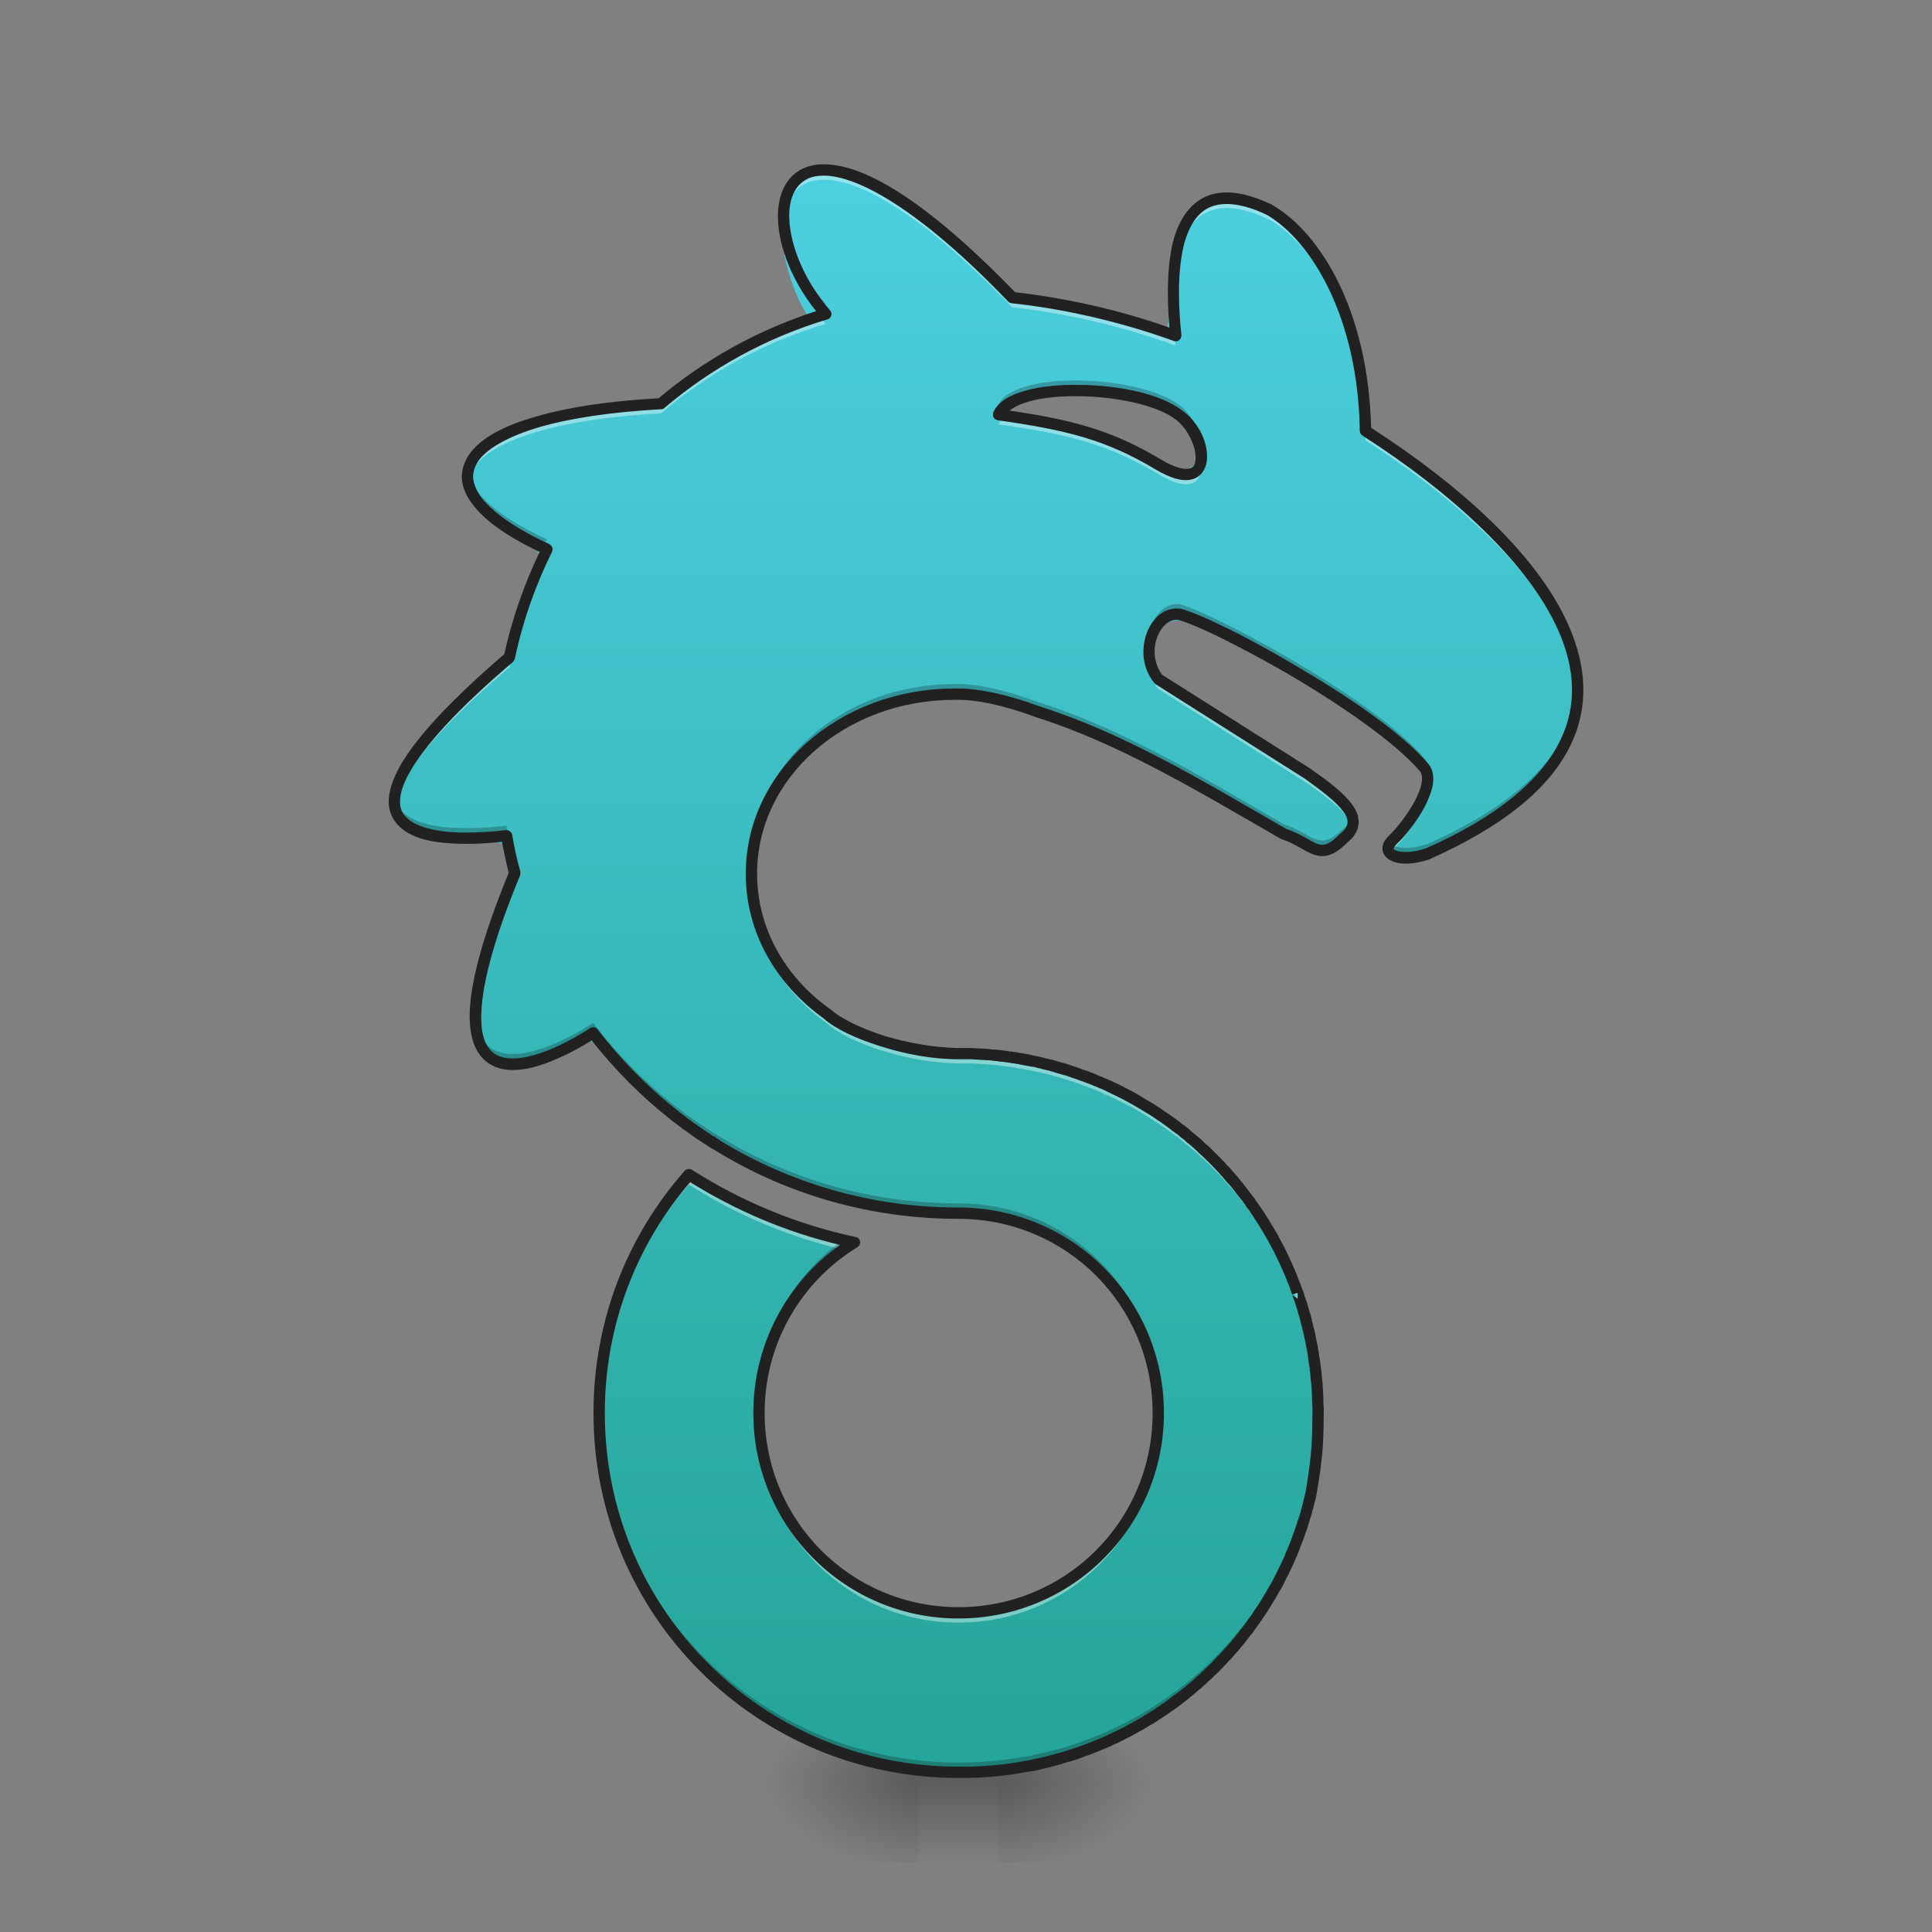 <?xml version="1.0" encoding="UTF-8"?>
<svg xmlns="http://www.w3.org/2000/svg" xmlns:xlink="http://www.w3.org/1999/xlink" width="22pt" height="22pt" viewBox="0 0 22 22" version="1.1">
<rect x="0" y="0" width="22" height="22" fill="#808080" stroke="none"/>
<defs>
<linearGradient id="linear0" gradientUnits="userSpaceOnUse" x1="254" y1="233.5" x2="254" y2="254.667" gradientTransform="matrix(0.004,0,0,0.043,10.043,10.262)">
<stop offset="0" style="stop-color:rgb(0%,0%,0%);stop-opacity:0.275;"/>
<stop offset="1" style="stop-color:rgb(0%,0%,0%);stop-opacity:0;"/>
</linearGradient>
<radialGradient id="radial0" gradientUnits="userSpaceOnUse" cx="450.909" cy="189.579" fx="450.909" fy="189.579" r="21.167" gradientTransform="matrix(0,-0.054,-0.097,-0,29.473,44.745)">
<stop offset="0" style="stop-color:rgb(0%,0%,0%);stop-opacity:0.314;"/>
<stop offset="0.222" style="stop-color:rgb(0%,0%,0%);stop-opacity:0.275;"/>
<stop offset="1" style="stop-color:rgb(0%,0%,0%);stop-opacity:0;"/>
</radialGradient>
<radialGradient id="radial1" gradientUnits="userSpaceOnUse" cx="450.909" cy="189.579" fx="450.909" fy="189.579" r="21.167" gradientTransform="matrix(-0,0.054,0.097,0,-7.642,-4.152)">
<stop offset="0" style="stop-color:rgb(0%,0%,0%);stop-opacity:0.314;"/>
<stop offset="0.222" style="stop-color:rgb(0%,0%,0%);stop-opacity:0.275;"/>
<stop offset="1" style="stop-color:rgb(0%,0%,0%);stop-opacity:0;"/>
</radialGradient>
<radialGradient id="radial2" gradientUnits="userSpaceOnUse" cx="450.909" cy="189.579" fx="450.909" fy="189.579" r="21.167" gradientTransform="matrix(-0,-0.054,0.097,-0,-7.642,44.745)">
<stop offset="0" style="stop-color:rgb(0%,0%,0%);stop-opacity:0.314;"/>
<stop offset="0.222" style="stop-color:rgb(0%,0%,0%);stop-opacity:0.275;"/>
<stop offset="1" style="stop-color:rgb(0%,0%,0%);stop-opacity:0;"/>
</radialGradient>
<radialGradient id="radial3" gradientUnits="userSpaceOnUse" cx="450.909" cy="189.579" fx="450.909" fy="189.579" r="21.167" gradientTransform="matrix(0,0.054,-0.097,0,29.473,-4.152)">
<stop offset="0" style="stop-color:rgb(0%,0%,0%);stop-opacity:0.314;"/>
<stop offset="0.222" style="stop-color:rgb(0%,0%,0%);stop-opacity:0.275;"/>
<stop offset="1" style="stop-color:rgb(0%,0%,0%);stop-opacity:0;"/>
</radialGradient>
<linearGradient id="linear1" gradientUnits="userSpaceOnUse" x1="960" y1="1775.118" x2="960" y2="155.118" gradientTransform="matrix(0.011,0,0,0.011,0,0)">
<stop offset="0" style="stop-color:rgb(14.902%,65.098%,60.392%);stop-opacity:1;"/>
<stop offset="1" style="stop-color:rgb(30.196%,81.569%,88.235%);stop-opacity:1;"/>
</linearGradient>
</defs>
<g id="surface1">
<path style=" stroke:none;fill-rule:nonzero;fill:url(#linear0);" d="M 10.461 20.07 L 11.371 20.07 L 11.371 21.207 L 10.461 21.207 Z M 10.461 20.07 "/>
<path style=" stroke:none;fill-rule:nonzero;fill:url(#radial0);" d="M 11.371 20.297 L 13.188 20.297 L 13.188 19.387 L 11.371 19.387 Z M 11.371 20.297 "/>
<path style=" stroke:none;fill-rule:nonzero;fill:url(#radial1);" d="M 10.461 20.297 L 8.641 20.297 L 8.641 21.207 L 10.461 21.207 Z M 10.461 20.297 "/>
<path style=" stroke:none;fill-rule:nonzero;fill:url(#radial2);" d="M 10.461 20.297 L 8.641 20.297 L 8.641 19.387 L 10.461 19.387 Z M 10.461 20.297 "/>
<path style=" stroke:none;fill-rule:nonzero;fill:url(#radial3);" d="M 11.371 20.297 L 13.188 20.297 L 13.188 21.207 L 11.371 21.207 Z M 11.371 20.297 "/>
<path style=" stroke:none;fill-rule:nonzero;fill:url(#linear1);" d="M 9.375 1.934 C 8.395 2.074 9.215 3.859 9.273 3.617 C 8.453 3.75 7.914 4.57 7.113 4.629 C 6.508 4.715 5.094 4.801 5.426 5.699 C 5.805 6.121 6.516 6.203 5.977 6.852 C 5.898 7.793 4.801 8.094 4.52 8.961 C 4.344 10.016 6.406 9.02 5.746 10.23 C 5.477 10.812 5.016 12.391 6.18 12.051 C 6.938 11.359 7.254 12.602 7.934 12.887 C 8.895 13.586 10.094 13.836 11.262 13.844 C 12.641 14.004 13.57 15.59 13.051 16.875 C 12.609 18.227 10.793 18.812 9.641 17.977 C 8.438 17.223 8.297 15.324 9.387 14.402 C 10.176 13.977 8.703 14.023 8.395 13.688 C 7.66 12.957 7.285 14.203 7.031 14.785 C 6.375 16.641 7.273 18.875 9.047 19.738 C 10.766 20.652 13.086 20.121 14.223 18.539 C 15.449 16.957 15.211 14.492 13.754 13.137 C 12.953 12.344 11.816 11.957 10.695 11.984 C 9.543 11.953 8.41 10.949 8.566 9.742 C 8.734 8.27 10.555 7.504 11.824 8.109 C 12.98 8.453 13.957 9.199 15.047 9.684 C 15.844 9.422 14.992 8.824 14.59 8.617 C 14.121 8.324 13.656 8.027 13.188 7.734 C 12.738 6.773 13.922 7.012 14.363 7.43 C 15.027 7.832 15.781 8.191 16.254 8.824 C 16.312 9.223 15.328 9.926 16.258 9.723 C 17.117 9.363 18.148 8.641 17.938 7.57 C 17.625 6.359 16.531 5.574 15.551 4.906 C 15.52 3.945 15.242 2.773 14.301 2.324 C 13.262 1.855 13.41 3.52 13.27 3.781 C 12.59 3.418 11.645 3.664 11.152 3.02 C 10.641 2.562 10.09 2.004 9.375 1.934 Z M 13.418 4.719 C 14.023 5.145 13.426 5.684 12.98 5.172 C 12.539 4.852 11.699 4.859 11.418 4.652 C 11.992 4.305 12.848 4.41 13.418 4.719 Z M 13.418 4.719 "/>
<path style=" stroke:none;fill-rule:nonzero;fill:rgb(100%,100%,100%);fill-opacity:0.392;" d="M 9.375 1.934 C 9.047 1.938 8.906 2.188 8.922 2.52 C 8.941 2.246 9.086 2.051 9.375 2.047 C 9.785 2.043 10.488 2.422 11.527 3.5 C 12.121 3.562 12.77 3.711 13.387 3.934 C 13.383 3.895 13.379 3.855 13.379 3.82 C 12.762 3.598 12.121 3.453 11.527 3.391 C 10.488 2.312 9.785 1.93 9.375 1.934 Z M 13.961 2.258 C 13.652 2.262 13.348 2.488 13.363 3.391 C 13.383 2.074 14.137 2.348 14.461 2.504 C 14.992 2.816 15.527 3.707 15.551 5.016 C 16.727 5.773 17.922 6.855 17.965 7.91 C 18.008 6.82 16.77 5.688 15.551 4.906 C 15.527 3.598 14.992 2.707 14.461 2.391 C 14.336 2.332 14.148 2.254 13.961 2.258 Z M 9.328 3.598 C 8.66 3.809 8.047 4.152 7.527 4.598 C 6.039 4.676 5.254 5.035 5.328 5.48 C 5.395 5.086 6.164 4.781 7.527 4.707 C 8.066 4.246 8.703 3.895 9.402 3.688 C 9.379 3.656 9.355 3.629 9.328 3.598 Z M 11.453 4.73 C 11.418 4.762 11.387 4.793 11.371 4.832 C 12.164 4.945 12.621 5.059 13.188 5.398 C 13.578 5.633 13.707 5.473 13.676 5.258 C 13.652 5.406 13.508 5.477 13.188 5.289 C 12.641 4.961 12.199 4.844 11.453 4.73 Z M 6.184 6.348 C 6.016 6.703 5.887 7.086 5.801 7.484 C 4.758 8.375 4.453 8.887 4.496 9.18 C 4.535 8.875 4.879 8.383 5.801 7.598 C 5.891 7.164 6.035 6.75 6.227 6.367 C 6.215 6.359 6.199 6.352 6.184 6.348 Z M 13.086 7.477 C 13.074 7.602 13.102 7.738 13.188 7.844 L 14.895 8.926 C 15.148 9.105 15.355 9.262 15.398 9.414 C 15.457 9.23 15.211 9.039 14.895 8.812 L 13.188 7.734 C 13.129 7.656 13.098 7.566 13.086 7.477 Z M 16.25 8.926 C 16.215 9.141 15.996 9.434 15.871 9.555 C 15.801 9.617 15.793 9.676 15.828 9.715 C 15.836 9.699 15.852 9.684 15.871 9.664 C 16.023 9.52 16.301 9.141 16.25 8.926 Z M 5.844 9.984 C 5.516 10.789 5.402 11.309 5.414 11.633 C 5.43 11.301 5.555 10.797 5.863 10.055 C 5.855 10.031 5.852 10.008 5.844 9.984 Z M 8.559 10.008 C 8.555 10.023 8.555 10.043 8.555 10.062 C 8.555 10.707 8.891 11.277 9.414 11.652 C 9.664 11.879 10.348 12.105 10.914 12.109 C 10.938 12.109 10.961 12.109 10.984 12.109 C 10.988 12.109 10.988 12.109 10.992 12.109 C 11.012 12.109 11.031 12.109 11.051 12.109 C 11.055 12.109 11.059 12.109 11.062 12.109 C 11.086 12.109 11.105 12.113 11.129 12.113 C 11.152 12.113 11.172 12.117 11.191 12.117 C 11.199 12.117 11.203 12.117 11.211 12.117 C 11.227 12.121 11.246 12.121 11.262 12.121 C 11.266 12.121 11.27 12.121 11.273 12.125 C 11.297 12.125 11.316 12.125 11.34 12.129 C 11.344 12.129 11.344 12.129 11.348 12.129 C 11.367 12.133 11.387 12.133 11.402 12.137 C 11.41 12.137 11.414 12.137 11.418 12.137 C 11.438 12.141 11.457 12.145 11.477 12.145 C 11.477 12.145 11.48 12.145 11.48 12.145 C 11.504 12.148 11.523 12.152 11.547 12.156 C 11.551 12.156 11.555 12.156 11.555 12.156 C 11.574 12.16 11.594 12.164 11.613 12.168 C 11.617 12.168 11.621 12.168 11.625 12.168 C 11.645 12.172 11.664 12.176 11.684 12.18 C 11.684 12.18 11.688 12.18 11.688 12.18 C 11.707 12.184 11.73 12.188 11.75 12.191 C 11.754 12.191 11.758 12.195 11.762 12.195 C 11.777 12.199 11.797 12.203 11.812 12.207 C 11.816 12.207 11.824 12.207 11.828 12.207 C 11.848 12.215 11.867 12.219 11.887 12.223 C 11.91 12.227 11.93 12.234 11.953 12.238 C 11.953 12.238 11.957 12.242 11.961 12.242 C 11.977 12.246 11.996 12.25 12.012 12.254 C 12.016 12.258 12.023 12.258 12.027 12.258 C 12.066 12.27 12.109 12.281 12.148 12.297 C 12.152 12.297 12.152 12.297 12.156 12.297 C 12.176 12.305 12.195 12.309 12.215 12.316 C 12.215 12.316 12.215 12.316 12.219 12.316 C 12.262 12.332 12.301 12.348 12.344 12.363 C 12.344 12.363 12.348 12.363 12.348 12.363 C 12.367 12.371 12.387 12.379 12.406 12.387 C 12.406 12.387 12.406 12.387 12.41 12.387 C 12.43 12.395 12.449 12.402 12.469 12.41 C 12.492 12.418 12.512 12.43 12.531 12.438 C 12.531 12.438 12.535 12.438 12.535 12.438 C 12.555 12.445 12.574 12.457 12.594 12.465 C 12.637 12.484 12.676 12.5 12.715 12.52 C 12.715 12.523 12.715 12.523 12.715 12.523 C 12.777 12.551 12.836 12.582 12.895 12.613 C 12.934 12.637 12.973 12.656 13.012 12.68 C 13.059 12.707 13.102 12.738 13.148 12.766 C 13.188 12.793 13.23 12.82 13.27 12.848 C 13.27 12.848 13.273 12.852 13.273 12.852 C 13.312 12.879 13.352 12.906 13.391 12.938 C 13.391 12.938 13.395 12.938 13.395 12.938 C 13.414 12.953 13.434 12.969 13.453 12.984 C 13.473 13 13.492 13.016 13.508 13.031 C 13.512 13.031 13.512 13.031 13.512 13.031 C 13.531 13.047 13.547 13.062 13.566 13.078 C 13.566 13.078 13.566 13.078 13.57 13.078 C 13.57 13.078 13.57 13.082 13.57 13.082 C 13.59 13.098 13.613 13.117 13.633 13.133 C 13.652 13.152 13.672 13.172 13.691 13.188 C 13.695 13.191 13.695 13.191 13.695 13.191 C 13.699 13.195 13.699 13.195 13.699 13.195 C 13.719 13.211 13.738 13.23 13.754 13.246 C 13.758 13.25 13.762 13.254 13.762 13.254 C 13.781 13.273 13.801 13.293 13.816 13.309 C 13.82 13.309 13.82 13.309 13.82 13.312 C 13.82 13.312 13.82 13.312 13.824 13.316 C 13.84 13.332 13.859 13.352 13.879 13.371 C 13.898 13.391 13.918 13.41 13.934 13.434 C 13.938 13.434 13.938 13.434 13.938 13.434 C 13.938 13.438 13.938 13.438 13.941 13.438 C 13.957 13.457 13.973 13.477 13.992 13.496 C 13.992 13.496 13.996 13.5 13.996 13.504 C 14.016 13.52 14.031 13.539 14.047 13.559 C 14.047 13.562 14.047 13.562 14.051 13.562 C 14.051 13.562 14.051 13.562 14.051 13.566 C 14.055 13.566 14.055 13.57 14.059 13.57 C 14.074 13.59 14.09 13.609 14.105 13.629 C 14.105 13.629 14.105 13.629 14.105 13.633 C 14.121 13.652 14.137 13.672 14.152 13.691 C 14.156 13.691 14.156 13.695 14.156 13.695 C 14.156 13.695 14.16 13.699 14.16 13.699 C 14.16 13.699 14.16 13.699 14.16 13.703 C 14.176 13.723 14.191 13.742 14.207 13.762 C 14.211 13.766 14.211 13.77 14.215 13.773 C 14.23 13.793 14.242 13.812 14.258 13.832 C 14.258 13.832 14.258 13.832 14.258 13.836 C 14.258 13.836 14.262 13.836 14.262 13.836 C 14.262 13.836 14.262 13.836 14.262 13.84 C 14.277 13.859 14.293 13.879 14.305 13.902 C 14.32 13.926 14.336 13.945 14.352 13.969 C 14.352 13.973 14.355 13.973 14.355 13.977 C 14.355 13.977 14.355 13.98 14.359 13.98 C 14.359 13.98 14.359 13.984 14.359 13.984 C 14.375 14.004 14.387 14.023 14.398 14.043 C 14.398 14.047 14.402 14.047 14.402 14.051 C 14.402 14.051 14.406 14.055 14.406 14.059 C 14.418 14.078 14.434 14.102 14.445 14.121 C 14.445 14.121 14.445 14.125 14.445 14.125 C 14.449 14.125 14.449 14.129 14.449 14.129 C 14.461 14.148 14.473 14.172 14.484 14.191 C 14.484 14.191 14.484 14.191 14.488 14.195 L 14.488 14.199 C 14.5 14.219 14.516 14.242 14.527 14.266 C 14.527 14.27 14.527 14.27 14.531 14.273 C 14.531 14.273 14.531 14.277 14.531 14.277 C 14.531 14.277 14.535 14.281 14.535 14.281 C 14.547 14.301 14.555 14.324 14.566 14.344 C 14.566 14.348 14.57 14.348 14.57 14.352 C 14.57 14.355 14.574 14.355 14.574 14.359 C 14.586 14.383 14.598 14.402 14.605 14.426 C 14.609 14.426 14.609 14.43 14.609 14.43 C 14.609 14.434 14.613 14.438 14.613 14.438 C 14.625 14.461 14.633 14.48 14.641 14.5 C 14.641 14.5 14.641 14.5 14.645 14.5 C 14.645 14.504 14.645 14.504 14.645 14.504 C 14.656 14.527 14.664 14.551 14.676 14.578 C 14.676 14.578 14.676 14.582 14.68 14.582 C 14.68 14.586 14.68 14.59 14.684 14.594 C 14.691 14.617 14.703 14.637 14.711 14.66 C 14.711 14.664 14.711 14.664 14.715 14.668 C 14.715 14.672 14.715 14.676 14.719 14.68 C 14.727 14.699 14.734 14.723 14.742 14.742 C 14.742 14.742 14.742 14.746 14.742 14.746 C 14.746 14.746 14.746 14.75 14.746 14.75 C 14.746 14.754 14.746 14.754 14.75 14.758 C 14.758 14.777 14.766 14.801 14.773 14.82 C 14.773 14.82 14.773 14.824 14.773 14.824 C 14.773 14.828 14.773 14.832 14.777 14.836 C 14.785 14.859 14.793 14.879 14.801 14.902 C 14.801 14.906 14.801 14.906 14.801 14.91 C 14.805 14.91 14.805 14.914 14.805 14.918 C 14.805 14.922 14.805 14.922 14.805 14.922 C 14.812 14.945 14.82 14.965 14.828 14.988 C 14.828 14.992 14.828 14.992 14.828 14.996 C 14.828 14.996 14.832 15 14.832 15 C 14.832 15.004 14.832 15.004 14.832 15.008 C 14.84 15.031 14.848 15.051 14.852 15.074 C 14.852 15.074 14.852 15.074 14.852 15.078 C 14.852 15.078 14.855 15.078 14.855 15.078 C 14.855 15.078 14.855 15.082 14.855 15.082 C 14.855 15.086 14.855 15.09 14.859 15.094 C 14.863 15.113 14.871 15.137 14.875 15.156 C 14.875 15.156 14.875 15.156 14.875 15.16 C 14.875 15.164 14.879 15.168 14.879 15.172 C 14.887 15.195 14.891 15.219 14.895 15.238 C 14.895 15.242 14.898 15.242 14.898 15.246 C 14.898 15.25 14.898 15.254 14.902 15.262 C 14.906 15.285 14.91 15.309 14.918 15.332 C 14.918 15.332 14.918 15.332 14.918 15.336 C 14.918 15.34 14.918 15.344 14.922 15.348 C 14.922 15.348 14.922 15.352 14.922 15.352 C 14.926 15.375 14.93 15.395 14.934 15.418 C 14.934 15.418 14.934 15.418 14.934 15.422 C 14.934 15.422 14.938 15.426 14.938 15.43 C 14.938 15.434 14.938 15.438 14.938 15.441 C 14.941 15.461 14.945 15.48 14.949 15.5 C 14.949 15.504 14.949 15.504 14.949 15.508 C 14.949 15.512 14.953 15.516 14.953 15.52 C 14.953 15.52 14.953 15.52 14.953 15.523 C 14.957 15.547 14.961 15.57 14.965 15.594 C 14.965 15.594 14.965 15.594 14.965 15.598 C 14.965 15.602 14.965 15.605 14.965 15.613 C 14.965 15.613 14.965 15.613 14.969 15.613 C 14.969 15.637 14.973 15.66 14.977 15.684 C 14.977 15.684 14.977 15.688 14.977 15.688 C 14.977 15.691 14.977 15.695 14.977 15.703 C 14.98 15.703 14.98 15.707 14.98 15.711 C 14.98 15.73 14.984 15.75 14.984 15.77 C 14.988 15.773 14.988 15.777 14.988 15.781 C 14.988 15.781 14.988 15.781 14.988 15.785 C 14.992 15.84 14.996 15.898 15 15.953 C 15 15.953 15 15.957 15 15.957 C 15 15.961 15 15.969 15.004 15.973 C 15.004 16 15.004 16.023 15.004 16.051 C 15.004 16.055 15.004 16.059 15.008 16.062 C 15.008 16.066 15.008 16.066 15.008 16.066 C 15.008 16.09 15.008 16.117 15.008 16.145 C 15.008 16.145 15.008 16.148 15.008 16.148 C 15.008 16.148 15.008 16.152 15.008 16.152 C 15.008 16.133 15.008 16.113 15.008 16.09 C 15.008 16.07 15.008 16.055 15.008 16.035 L 15.008 16.031 C 15.008 16.008 15.008 15.98 15.008 15.953 C 15.004 15.949 15.004 15.945 15.004 15.941 C 15.004 15.941 15.004 15.938 15.004 15.938 C 15.004 15.914 15.004 15.887 15.004 15.863 C 15.004 15.863 15.004 15.863 15.004 15.859 C 15 15.855 15 15.852 15 15.844 C 14.996 15.785 14.992 15.73 14.988 15.672 C 14.988 15.672 14.988 15.672 14.988 15.668 C 14.988 15.664 14.988 15.664 14.984 15.66 C 14.984 15.641 14.98 15.617 14.98 15.598 C 14.98 15.594 14.98 15.594 14.977 15.59 C 14.977 15.586 14.977 15.582 14.977 15.578 C 14.977 15.574 14.977 15.574 14.977 15.57 C 14.973 15.551 14.969 15.527 14.969 15.504 C 14.969 15.504 14.965 15.5 14.965 15.5 C 14.965 15.496 14.965 15.488 14.965 15.484 C 14.965 15.484 14.965 15.48 14.965 15.48 C 14.961 15.457 14.957 15.434 14.953 15.41 C 14.953 15.41 14.953 15.41 14.953 15.406 C 14.953 15.402 14.949 15.398 14.949 15.395 C 14.949 15.395 14.949 15.391 14.949 15.391 C 14.945 15.371 14.941 15.352 14.938 15.332 C 14.938 15.328 14.938 15.324 14.938 15.32 C 14.938 15.316 14.938 15.316 14.938 15.316 C 14.938 15.316 14.934 15.312 14.934 15.309 C 14.934 15.309 14.934 15.305 14.934 15.305 C 14.93 15.285 14.926 15.262 14.922 15.242 C 14.922 15.238 14.922 15.238 14.922 15.238 C 14.918 15.23 14.918 15.227 14.918 15.223 C 14.918 15.223 14.918 15.223 14.918 15.219 C 14.91 15.199 14.906 15.176 14.902 15.152 C 14.902 15.152 14.902 15.148 14.902 15.148 C 14.898 15.145 14.898 15.141 14.898 15.133 C 14.898 15.133 14.895 15.129 14.895 15.129 C 14.891 15.105 14.887 15.082 14.879 15.062 C 14.879 15.055 14.875 15.051 14.875 15.047 C 14.871 15.023 14.863 15.004 14.859 14.98 C 14.855 14.98 14.855 14.977 14.855 14.973 C 14.855 14.969 14.855 14.969 14.855 14.965 C 14.852 14.965 14.852 14.965 14.852 14.965 C 14.852 14.965 14.852 14.965 14.852 14.961 C 14.848 14.941 14.84 14.918 14.832 14.895 C 14.832 14.895 14.832 14.891 14.832 14.891 C 14.832 14.887 14.828 14.887 14.828 14.883 C 14.828 14.883 14.828 14.879 14.828 14.879 C 14.82 14.855 14.812 14.832 14.805 14.812 C 14.805 14.809 14.805 14.809 14.805 14.809 C 14.805 14.805 14.805 14.801 14.801 14.797 C 14.801 14.797 14.801 14.793 14.801 14.793 C 14.793 14.77 14.785 14.746 14.777 14.723 C 14.773 14.719 14.773 14.715 14.773 14.715 C 14.773 14.711 14.773 14.711 14.773 14.711 C 14.766 14.688 14.758 14.668 14.75 14.648 C 14.746 14.645 14.746 14.641 14.746 14.641 C 14.746 14.637 14.746 14.637 14.742 14.633 C 14.734 14.609 14.727 14.59 14.719 14.566 C 14.715 14.562 14.715 14.559 14.715 14.559 C 14.715 14.559 14.715 14.555 14.715 14.555 C 14.711 14.555 14.711 14.551 14.711 14.551 C 14.703 14.527 14.691 14.504 14.684 14.484 C 14.684 14.48 14.684 14.48 14.684 14.48 C 14.68 14.477 14.68 14.477 14.68 14.473 C 14.676 14.469 14.676 14.469 14.676 14.465 C 14.664 14.441 14.656 14.418 14.645 14.395 C 14.645 14.391 14.645 14.391 14.645 14.391 C 14.641 14.391 14.641 14.391 14.641 14.391 C 14.633 14.367 14.621 14.348 14.613 14.328 C 14.613 14.324 14.609 14.32 14.609 14.32 C 14.609 14.316 14.609 14.316 14.605 14.312 C 14.598 14.293 14.586 14.27 14.574 14.25 C 14.574 14.246 14.57 14.242 14.57 14.242 C 14.57 14.242 14.57 14.238 14.57 14.238 C 14.57 14.238 14.566 14.234 14.566 14.234 C 14.555 14.211 14.547 14.191 14.535 14.168 C 14.535 14.168 14.531 14.168 14.531 14.168 C 14.531 14.164 14.531 14.164 14.531 14.16 C 14.527 14.16 14.527 14.156 14.527 14.156 C 14.516 14.133 14.5 14.109 14.488 14.086 C 14.488 14.086 14.488 14.086 14.488 14.082 C 14.484 14.082 14.484 14.082 14.484 14.082 C 14.473 14.059 14.461 14.039 14.449 14.016 C 14.449 14.016 14.449 14.016 14.445 14.012 C 14.434 13.988 14.418 13.969 14.406 13.945 C 14.406 13.945 14.402 13.941 14.402 13.938 C 14.402 13.938 14.398 13.934 14.398 13.934 C 14.387 13.914 14.375 13.895 14.359 13.871 C 14.355 13.867 14.355 13.867 14.355 13.863 C 14.355 13.863 14.352 13.859 14.352 13.859 C 14.336 13.836 14.32 13.812 14.305 13.789 C 14.293 13.77 14.277 13.75 14.262 13.727 C 14.262 13.727 14.262 13.727 14.262 13.723 C 14.262 13.723 14.258 13.723 14.258 13.723 C 14.258 13.723 14.258 13.723 14.258 13.719 C 14.242 13.699 14.23 13.68 14.215 13.66 C 14.211 13.656 14.211 13.652 14.207 13.652 C 14.191 13.629 14.176 13.609 14.16 13.59 C 14.16 13.586 14.156 13.586 14.156 13.586 C 14.156 13.582 14.156 13.582 14.152 13.578 C 14.137 13.559 14.121 13.539 14.105 13.52 C 14.105 13.516 14.105 13.516 14.105 13.516 C 14.09 13.496 14.074 13.48 14.059 13.461 C 14.055 13.457 14.055 13.457 14.051 13.453 C 14.051 13.453 14.051 13.453 14.051 13.449 C 14.047 13.449 14.047 13.449 14.047 13.449 C 14.031 13.43 14.016 13.41 13.996 13.391 C 13.996 13.387 13.992 13.387 13.992 13.383 C 13.973 13.363 13.957 13.344 13.941 13.328 C 13.938 13.324 13.938 13.324 13.938 13.324 C 13.938 13.324 13.938 13.32 13.934 13.32 C 13.918 13.301 13.898 13.281 13.879 13.262 C 13.879 13.262 13.879 13.258 13.879 13.258 C 13.859 13.242 13.84 13.223 13.824 13.203 C 13.82 13.203 13.82 13.203 13.82 13.199 C 13.82 13.199 13.816 13.199 13.816 13.199 C 13.801 13.18 13.781 13.16 13.762 13.145 C 13.762 13.141 13.758 13.141 13.754 13.137 C 13.738 13.117 13.719 13.102 13.699 13.082 C 13.699 13.082 13.699 13.082 13.695 13.082 C 13.695 13.082 13.695 13.078 13.691 13.078 C 13.672 13.059 13.652 13.043 13.633 13.023 C 13.613 13.004 13.59 12.988 13.57 12.969 C 13.566 12.969 13.566 12.969 13.566 12.965 C 13.547 12.953 13.531 12.938 13.512 12.922 C 13.512 12.922 13.512 12.918 13.508 12.918 C 13.492 12.902 13.473 12.887 13.453 12.875 C 13.434 12.859 13.414 12.844 13.395 12.828 C 13.395 12.828 13.391 12.828 13.391 12.824 C 13.352 12.797 13.312 12.77 13.273 12.738 C 13.273 12.738 13.27 12.738 13.27 12.738 C 13.23 12.707 13.188 12.68 13.148 12.656 C 13.102 12.625 13.059 12.598 13.012 12.57 C 12.973 12.547 12.934 12.523 12.895 12.504 C 12.836 12.473 12.777 12.441 12.715 12.41 C 12.676 12.391 12.637 12.371 12.594 12.355 C 12.594 12.352 12.594 12.352 12.594 12.352 C 12.574 12.344 12.555 12.336 12.535 12.328 C 12.535 12.328 12.531 12.324 12.531 12.324 C 12.512 12.316 12.492 12.309 12.469 12.301 C 12.449 12.293 12.43 12.285 12.41 12.277 C 12.406 12.273 12.406 12.273 12.406 12.273 C 12.387 12.266 12.367 12.258 12.348 12.254 C 12.348 12.25 12.344 12.25 12.344 12.25 C 12.301 12.234 12.262 12.219 12.219 12.207 C 12.215 12.207 12.215 12.207 12.215 12.207 C 12.195 12.199 12.176 12.191 12.156 12.188 C 12.152 12.188 12.152 12.184 12.148 12.184 C 12.109 12.172 12.066 12.16 12.027 12.148 C 12.023 12.148 12.016 12.145 12.012 12.145 C 11.996 12.141 11.977 12.133 11.961 12.129 C 11.957 12.129 11.953 12.129 11.953 12.129 C 11.93 12.121 11.91 12.117 11.887 12.113 C 11.867 12.105 11.848 12.102 11.828 12.098 C 11.824 12.098 11.816 12.094 11.812 12.094 C 11.797 12.09 11.777 12.086 11.762 12.082 C 11.758 12.082 11.754 12.082 11.75 12.082 C 11.73 12.078 11.707 12.074 11.688 12.07 C 11.688 12.07 11.688 12.066 11.688 12.066 C 11.688 12.066 11.684 12.066 11.684 12.066 C 11.664 12.062 11.645 12.062 11.625 12.059 C 11.621 12.055 11.617 12.055 11.613 12.055 C 11.594 12.051 11.574 12.051 11.555 12.047 C 11.555 12.047 11.551 12.047 11.547 12.043 C 11.523 12.043 11.504 12.039 11.48 12.035 C 11.48 12.035 11.477 12.035 11.477 12.035 C 11.457 12.031 11.438 12.027 11.418 12.027 C 11.414 12.027 11.41 12.027 11.402 12.023 C 11.387 12.023 11.367 12.02 11.348 12.02 C 11.344 12.02 11.344 12.02 11.34 12.02 C 11.316 12.016 11.297 12.016 11.273 12.012 C 11.27 12.012 11.266 12.012 11.262 12.012 C 11.246 12.008 11.227 12.008 11.211 12.008 C 11.203 12.008 11.199 12.008 11.191 12.004 C 11.172 12.004 11.152 12.004 11.129 12 C 11.105 12 11.086 12 11.062 12 C 11.059 12 11.055 12 11.051 12 C 11.031 12 11.012 11.996 10.992 11.996 C 10.988 11.996 10.988 11.996 10.984 11.996 C 10.961 11.996 10.938 11.996 10.914 11.996 C 10.348 11.996 9.664 11.77 9.414 11.543 C 8.906 11.18 8.574 10.629 8.559 10.008 Z M 7.844 13.375 C 7.207 14.098 6.82 15.047 6.82 16.09 C 6.82 16.109 6.82 16.133 6.824 16.152 C 6.836 15.129 7.219 14.199 7.844 13.488 C 8.375 13.828 8.969 14.082 9.602 14.23 C 9.645 14.203 9.688 14.172 9.73 14.148 C 9.047 14.004 8.41 13.738 7.844 13.375 Z M 8.641 16.145 C 8.641 16.164 8.641 16.184 8.641 16.199 C 8.641 17.461 9.656 18.477 10.914 18.477 C 12.176 18.477 13.188 17.461 13.188 16.199 C 13.188 16.184 13.188 16.164 13.188 16.145 C 13.16 17.379 12.156 18.363 10.914 18.363 C 9.676 18.363 8.672 17.379 8.641 16.145 Z M 8.641 16.145 "/>
<path style=" stroke:none;fill-rule:nonzero;fill:rgb(0%,0%,0%);fill-opacity:0.235;" d="M 8.922 2.406 C 8.906 2.715 9.047 3.125 9.328 3.484 C 9.352 3.477 9.379 3.469 9.402 3.461 C 9.109 3.125 8.941 2.727 8.922 2.406 Z M 13.363 3.27 C 13.359 3.398 13.363 3.543 13.379 3.707 C 13.383 3.707 13.383 3.707 13.387 3.711 C 13.371 3.547 13.363 3.398 13.363 3.27 Z M 12.211 4.332 C 11.812 4.336 11.457 4.426 11.371 4.605 C 11.398 4.609 11.43 4.613 11.457 4.617 C 11.82 4.344 13.004 4.41 13.418 4.719 C 13.559 4.816 13.656 4.996 13.676 5.145 C 13.703 4.984 13.598 4.73 13.418 4.605 C 13.176 4.426 12.664 4.328 12.211 4.332 Z M 5.328 5.367 C 5.281 5.633 5.559 5.938 6.184 6.234 C 6.199 6.203 6.211 6.172 6.227 6.141 C 5.66 5.879 5.367 5.609 5.328 5.367 Z M 13.402 6.879 C 13.203 6.875 13.062 7.121 13.086 7.363 C 13.109 7.16 13.242 6.98 13.418 6.992 C 13.672 7.023 15.617 8.035 16.215 8.742 C 16.234 8.762 16.246 8.785 16.25 8.812 C 16.266 8.742 16.258 8.676 16.215 8.629 C 15.617 7.922 13.672 6.91 13.418 6.879 C 13.414 6.879 13.406 6.879 13.402 6.879 Z M 10.871 7.789 C 9.59 7.789 8.555 8.703 8.555 9.836 C 8.555 9.855 8.555 9.875 8.559 9.891 C 8.594 8.785 9.613 7.902 10.871 7.902 C 10.887 7.902 10.902 7.902 10.914 7.902 C 11.121 7.902 11.426 7.961 11.824 8.109 C 12.766 8.406 13.641 8.934 14.613 9.496 C 14.953 9.609 15.02 9.824 15.293 9.551 C 15.395 9.469 15.426 9.387 15.398 9.301 C 15.383 9.348 15.352 9.395 15.293 9.438 C 15.02 9.711 14.953 9.496 14.613 9.383 C 13.645 8.82 12.766 8.293 11.824 7.996 C 11.426 7.848 11.121 7.789 10.914 7.789 C 10.902 7.789 10.887 7.789 10.871 7.789 Z M 17.965 7.797 C 17.938 8.445 17.461 9.074 16.258 9.609 C 16.051 9.68 15.887 9.664 15.828 9.602 C 15.738 9.742 15.953 9.824 16.258 9.723 C 17.531 9.156 17.992 8.484 17.965 7.797 Z M 4.496 9.066 C 4.422 9.633 5.398 9.559 5.766 9.516 C 5.789 9.637 5.812 9.754 5.844 9.871 C 5.852 9.859 5.855 9.844 5.863 9.828 C 5.824 9.688 5.793 9.547 5.766 9.402 C 5.426 9.441 4.559 9.508 4.496 9.066 Z M 5.414 11.52 C 5.371 12.625 6.574 11.883 6.754 11.762 C 7.02 12.109 7.328 12.426 7.672 12.695 C 7.684 12.703 7.695 12.715 7.707 12.723 C 7.727 12.734 7.742 12.75 7.762 12.762 C 7.773 12.773 7.785 12.781 7.793 12.789 C 7.812 12.801 7.832 12.816 7.848 12.828 C 7.863 12.836 7.875 12.848 7.887 12.855 C 7.902 12.867 7.918 12.875 7.934 12.887 C 7.949 12.898 7.965 12.91 7.98 12.918 C 7.992 12.926 8.004 12.934 8.016 12.941 C 8.035 12.957 8.055 12.969 8.074 12.98 C 8.086 12.988 8.098 12.996 8.109 13.004 C 8.125 13.016 8.141 13.023 8.156 13.031 C 8.16 13.035 8.168 13.043 8.176 13.047 C 8.969 13.535 9.91 13.816 10.914 13.816 C 12.156 13.816 13.156 14.801 13.188 16.031 C 13.188 16.012 13.188 15.996 13.188 15.977 C 13.188 14.715 12.176 13.703 10.914 13.703 C 9.91 13.703 8.969 13.422 8.176 12.93 C 8.168 12.926 8.16 12.922 8.156 12.918 C 8.141 12.91 8.125 12.902 8.109 12.891 C 8.098 12.883 8.086 12.875 8.074 12.867 C 8.055 12.855 8.035 12.844 8.016 12.828 C 8.004 12.82 7.992 12.812 7.98 12.805 C 7.965 12.797 7.949 12.785 7.934 12.773 C 7.918 12.762 7.902 12.75 7.887 12.742 C 7.875 12.73 7.863 12.723 7.848 12.715 C 7.832 12.703 7.812 12.688 7.793 12.676 C 7.785 12.668 7.773 12.656 7.762 12.648 C 7.742 12.637 7.727 12.621 7.707 12.609 C 7.695 12.602 7.684 12.59 7.672 12.582 C 7.328 12.309 7.02 11.996 6.754 11.648 C 6.582 11.762 5.457 12.457 5.414 11.52 Z M 9.602 14.117 C 9.02 14.531 8.641 15.207 8.641 15.977 C 8.641 15.996 8.641 16.016 8.641 16.035 C 8.66 15.234 9.09 14.539 9.73 14.148 C 9.684 14.137 9.641 14.129 9.602 14.117 Z M 6.824 16.043 C 6.824 16.059 6.82 16.074 6.82 16.09 C 6.82 18.355 8.648 20.184 10.914 20.184 C 10.922 20.184 10.926 20.184 10.93 20.184 C 10.934 20.184 10.934 20.184 10.938 20.184 C 10.949 20.184 10.957 20.184 10.969 20.184 C 11.223 20.18 11.469 20.156 11.711 20.109 C 11.715 20.109 11.715 20.109 11.719 20.109 C 11.742 20.105 11.762 20.102 11.785 20.094 C 11.883 20.074 11.98 20.051 12.078 20.023 C 12.078 20.023 12.078 20.023 12.082 20.023 C 12.102 20.016 12.125 20.008 12.145 20.004 C 12.148 20 12.152 20 12.156 20 C 12.176 19.992 12.195 19.988 12.219 19.98 C 12.223 19.98 12.227 19.977 12.23 19.977 C 12.25 19.969 12.27 19.961 12.293 19.957 C 12.293 19.953 12.297 19.953 12.301 19.953 C 12.414 19.914 12.523 19.867 12.633 19.82 C 12.637 19.816 12.641 19.816 12.645 19.812 C 12.66 19.805 12.68 19.797 12.699 19.789 C 12.703 19.785 12.707 19.785 12.711 19.781 C 12.73 19.773 12.75 19.762 12.77 19.754 C 12.773 19.754 12.777 19.75 12.781 19.746 C 12.801 19.738 12.816 19.73 12.836 19.719 C 12.84 19.719 12.844 19.715 12.844 19.715 C 12.926 19.672 13.008 19.625 13.086 19.578 C 13.09 19.574 13.094 19.574 13.098 19.57 C 13.113 19.562 13.129 19.551 13.145 19.543 C 13.152 19.539 13.156 19.531 13.164 19.527 C 13.18 19.52 13.195 19.508 13.207 19.5 C 13.215 19.496 13.223 19.492 13.23 19.484 C 13.242 19.477 13.258 19.465 13.273 19.457 C 13.277 19.453 13.285 19.445 13.293 19.441 C 13.305 19.434 13.32 19.422 13.336 19.41 C 13.34 19.406 13.348 19.402 13.352 19.398 C 13.367 19.387 13.383 19.379 13.398 19.367 C 13.43 19.34 13.465 19.312 13.496 19.289 C 13.504 19.285 13.508 19.277 13.516 19.273 C 13.527 19.266 13.539 19.254 13.551 19.246 C 13.559 19.238 13.566 19.23 13.578 19.223 C 13.59 19.215 13.598 19.203 13.609 19.195 C 13.617 19.188 13.629 19.18 13.637 19.172 C 13.648 19.164 13.656 19.152 13.668 19.145 C 13.676 19.137 13.688 19.129 13.695 19.121 C 13.707 19.109 13.715 19.102 13.727 19.09 C 13.734 19.082 13.746 19.074 13.754 19.066 C 13.762 19.055 13.773 19.047 13.785 19.035 C 13.793 19.027 13.801 19.02 13.812 19.008 C 13.82 19 13.828 18.992 13.84 18.98 C 13.855 18.965 13.875 18.945 13.891 18.93 C 13.898 18.922 13.906 18.91 13.914 18.902 C 13.926 18.895 13.934 18.883 13.945 18.871 C 13.953 18.863 13.961 18.852 13.969 18.844 C 13.98 18.832 13.988 18.824 14 18.812 C 14.008 18.805 14.016 18.793 14.023 18.785 C 14.031 18.773 14.043 18.762 14.051 18.754 C 14.059 18.742 14.066 18.734 14.074 18.727 C 14.082 18.715 14.094 18.703 14.102 18.691 C 14.109 18.684 14.117 18.672 14.125 18.664 C 14.137 18.652 14.145 18.637 14.156 18.625 C 14.16 18.617 14.168 18.609 14.172 18.602 C 14.188 18.586 14.203 18.566 14.215 18.547 C 14.219 18.543 14.219 18.543 14.223 18.539 C 14.238 18.52 14.254 18.496 14.27 18.477 C 14.273 18.469 14.277 18.461 14.285 18.453 C 14.293 18.441 14.305 18.426 14.312 18.41 C 14.32 18.402 14.324 18.395 14.332 18.387 C 14.34 18.371 14.348 18.359 14.359 18.344 C 14.363 18.336 14.371 18.328 14.375 18.32 C 14.383 18.305 14.395 18.289 14.402 18.277 C 14.406 18.266 14.414 18.258 14.418 18.25 C 14.426 18.238 14.438 18.223 14.445 18.207 C 14.449 18.199 14.457 18.191 14.461 18.184 C 14.469 18.164 14.48 18.148 14.492 18.129 C 14.492 18.125 14.496 18.117 14.5 18.113 C 14.512 18.09 14.527 18.066 14.539 18.043 C 14.539 18.039 14.543 18.035 14.543 18.035 C 14.555 18.012 14.566 17.992 14.578 17.973 C 14.582 17.965 14.582 17.957 14.586 17.953 C 14.594 17.934 14.605 17.918 14.613 17.898 C 14.617 17.891 14.621 17.883 14.625 17.875 C 14.633 17.859 14.641 17.844 14.648 17.828 C 14.652 17.816 14.656 17.809 14.66 17.801 C 14.668 17.785 14.676 17.77 14.684 17.75 C 14.688 17.742 14.688 17.734 14.691 17.727 C 14.699 17.707 14.707 17.691 14.715 17.672 C 14.719 17.664 14.723 17.66 14.723 17.652 C 14.734 17.629 14.746 17.602 14.754 17.578 C 14.766 17.551 14.773 17.527 14.785 17.5 C 14.785 17.496 14.785 17.492 14.789 17.488 C 14.797 17.465 14.805 17.445 14.812 17.422 C 14.812 17.414 14.816 17.406 14.816 17.398 C 14.824 17.383 14.832 17.363 14.836 17.344 C 14.84 17.336 14.844 17.328 14.844 17.32 C 14.852 17.301 14.855 17.285 14.859 17.266 C 14.863 17.258 14.867 17.25 14.867 17.238 C 14.875 17.223 14.879 17.203 14.883 17.184 C 14.887 17.176 14.887 17.168 14.891 17.16 C 14.895 17.141 14.902 17.117 14.906 17.094 C 14.91 17.09 14.91 17.086 14.91 17.082 C 14.918 17.055 14.926 17.027 14.93 17 C 15.008 16.543 15.008 16.367 15.008 16.09 C 15.008 16.074 15.008 16.059 15.008 16.043 C 15.008 16.285 15 16.469 14.93 16.887 C 14.926 16.914 14.918 16.941 14.91 16.969 C 14.91 16.973 14.91 16.977 14.906 16.98 C 14.902 17.004 14.895 17.027 14.891 17.047 C 14.887 17.055 14.887 17.062 14.883 17.07 C 14.879 17.09 14.875 17.105 14.867 17.125 C 14.867 17.137 14.863 17.145 14.859 17.152 C 14.855 17.172 14.852 17.188 14.844 17.203 C 14.844 17.215 14.84 17.223 14.836 17.23 C 14.832 17.25 14.824 17.27 14.816 17.285 C 14.816 17.293 14.812 17.301 14.812 17.309 C 14.805 17.332 14.797 17.352 14.789 17.375 C 14.785 17.379 14.785 17.383 14.785 17.387 C 14.773 17.41 14.766 17.438 14.754 17.465 C 14.746 17.488 14.734 17.516 14.723 17.539 C 14.723 17.547 14.719 17.551 14.715 17.559 C 14.707 17.578 14.699 17.594 14.691 17.613 C 14.688 17.621 14.688 17.629 14.684 17.637 C 14.676 17.652 14.668 17.672 14.66 17.688 C 14.656 17.695 14.652 17.703 14.648 17.711 C 14.641 17.73 14.633 17.746 14.625 17.762 C 14.621 17.77 14.617 17.777 14.613 17.785 C 14.605 17.805 14.594 17.82 14.586 17.836 C 14.582 17.844 14.582 17.852 14.578 17.859 C 14.566 17.879 14.555 17.898 14.543 17.922 C 14.543 17.922 14.539 17.926 14.539 17.93 C 14.527 17.953 14.512 17.977 14.5 18 C 14.496 18.004 14.492 18.012 14.492 18.016 C 14.48 18.031 14.469 18.051 14.461 18.07 C 14.457 18.078 14.449 18.086 14.445 18.094 C 14.438 18.109 14.426 18.121 14.418 18.137 C 14.414 18.145 14.406 18.152 14.402 18.16 C 14.395 18.176 14.383 18.191 14.375 18.207 C 14.371 18.215 14.363 18.223 14.359 18.23 C 14.348 18.242 14.34 18.258 14.332 18.273 C 14.324 18.281 14.32 18.289 14.312 18.297 C 14.305 18.312 14.293 18.324 14.285 18.34 C 14.277 18.348 14.273 18.355 14.27 18.363 C 14.254 18.383 14.238 18.406 14.223 18.426 C 14.219 18.43 14.219 18.43 14.215 18.434 C 14.203 18.453 14.188 18.469 14.172 18.488 C 14.168 18.496 14.16 18.504 14.156 18.512 C 14.145 18.523 14.137 18.539 14.125 18.551 C 14.117 18.559 14.109 18.57 14.102 18.578 C 14.094 18.59 14.082 18.602 14.074 18.609 C 14.066 18.621 14.059 18.629 14.051 18.641 C 14.043 18.648 14.031 18.66 14.023 18.672 C 14.016 18.68 14.008 18.691 14 18.699 C 13.988 18.711 13.98 18.719 13.969 18.73 C 13.961 18.738 13.953 18.75 13.945 18.758 C 13.934 18.77 13.926 18.777 13.914 18.789 C 13.906 18.797 13.898 18.809 13.891 18.816 C 13.875 18.832 13.855 18.852 13.84 18.867 C 13.828 18.879 13.82 18.887 13.812 18.895 C 13.801 18.906 13.793 18.914 13.785 18.922 C 13.773 18.934 13.762 18.941 13.754 18.953 C 13.746 18.961 13.734 18.969 13.727 18.977 C 13.715 18.988 13.707 18.996 13.695 19.008 C 13.688 19.016 13.676 19.023 13.668 19.031 C 13.656 19.039 13.648 19.051 13.637 19.059 C 13.629 19.066 13.617 19.074 13.609 19.082 C 13.598 19.09 13.59 19.102 13.578 19.109 C 13.566 19.117 13.559 19.125 13.551 19.133 C 13.539 19.141 13.527 19.152 13.516 19.16 C 13.508 19.164 13.504 19.168 13.496 19.176 C 13.465 19.199 13.43 19.227 13.398 19.254 C 13.383 19.262 13.367 19.273 13.352 19.285 C 13.348 19.289 13.34 19.293 13.336 19.297 C 13.32 19.309 13.305 19.32 13.293 19.328 C 13.285 19.332 13.277 19.34 13.273 19.344 C 13.258 19.352 13.242 19.363 13.23 19.371 C 13.223 19.375 13.215 19.383 13.207 19.387 C 13.195 19.395 13.18 19.406 13.164 19.414 C 13.156 19.418 13.152 19.422 13.145 19.43 C 13.129 19.438 13.113 19.449 13.098 19.457 C 13.094 19.461 13.09 19.461 13.086 19.465 C 13.008 19.512 12.926 19.559 12.844 19.602 C 12.844 19.602 12.84 19.605 12.836 19.605 C 12.816 19.617 12.801 19.625 12.781 19.633 C 12.777 19.637 12.773 19.637 12.77 19.641 C 12.75 19.648 12.73 19.66 12.711 19.668 C 12.707 19.672 12.703 19.672 12.699 19.676 C 12.68 19.684 12.66 19.691 12.645 19.699 C 12.641 19.703 12.637 19.703 12.633 19.707 C 12.523 19.754 12.414 19.797 12.301 19.84 C 12.297 19.84 12.293 19.84 12.293 19.84 C 12.27 19.848 12.25 19.855 12.23 19.863 C 12.227 19.863 12.223 19.863 12.219 19.867 C 12.195 19.875 12.176 19.879 12.156 19.887 C 12.152 19.887 12.148 19.887 12.145 19.891 C 12.125 19.895 12.102 19.902 12.082 19.91 C 12.078 19.91 12.078 19.91 12.078 19.91 C 11.98 19.938 11.883 19.961 11.785 19.98 C 11.762 19.988 11.742 19.992 11.719 19.996 C 11.715 19.996 11.715 19.996 11.711 19.996 C 11.469 20.043 11.223 20.066 10.969 20.07 C 10.957 20.07 10.949 20.07 10.938 20.07 C 10.934 20.07 10.934 20.07 10.93 20.07 C 10.926 20.07 10.922 20.07 10.914 20.07 C 8.668 20.07 6.855 18.277 6.824 16.043 Z M 6.824 16.043 "/>
<path style=" stroke:none;fill-rule:nonzero;fill:rgb(12.941%,12.941%,12.941%);fill-opacity:1;" d="M 9.375 1.871 C 9.199 1.871 9.059 1.941 8.973 2.059 C 8.887 2.176 8.852 2.332 8.859 2.504 C 8.871 2.82 9.023 3.207 9.293 3.543 C 8.629 3.758 8.023 4.094 7.5 4.535 C 6.934 4.566 6.469 4.637 6.109 4.742 C 5.746 4.844 5.492 4.98 5.359 5.152 C 5.293 5.238 5.258 5.336 5.258 5.438 C 5.262 5.535 5.301 5.637 5.375 5.734 C 5.512 5.922 5.766 6.105 6.145 6.285 C 5.969 6.652 5.832 7.043 5.742 7.449 C 5.098 8.004 4.73 8.414 4.555 8.723 C 4.469 8.879 4.426 9.012 4.426 9.129 C 4.426 9.242 4.473 9.34 4.547 9.41 C 4.691 9.551 4.93 9.594 5.16 9.605 C 5.371 9.617 5.57 9.602 5.715 9.586 C 5.738 9.703 5.762 9.82 5.793 9.938 C 5.469 10.727 5.344 11.25 5.348 11.594 C 5.352 11.77 5.387 11.902 5.453 11.996 C 5.516 12.094 5.613 12.148 5.715 12.172 C 5.918 12.215 6.156 12.141 6.355 12.051 C 6.527 11.977 6.66 11.895 6.738 11.848 C 7 12.18 7.301 12.484 7.633 12.746 C 7.645 12.754 7.656 12.766 7.668 12.773 C 7.688 12.789 7.703 12.801 7.723 12.816 C 7.734 12.824 7.746 12.832 7.758 12.84 C 7.773 12.855 7.793 12.867 7.812 12.879 C 7.824 12.891 7.836 12.898 7.848 12.906 C 7.863 12.918 7.879 12.93 7.895 12.941 C 7.91 12.949 7.926 12.961 7.941 12.973 C 7.953 12.98 7.965 12.988 7.98 12.996 C 8 13.012 8.02 13.023 8.039 13.035 C 8.051 13.043 8.062 13.051 8.074 13.059 C 8.09 13.07 8.105 13.078 8.121 13.086 C 8.125 13.09 8.133 13.094 8.141 13.098 C 8.945 13.594 9.895 13.879 10.914 13.879 C 12.141 13.879 13.125 14.863 13.125 16.09 C 13.125 17.316 12.141 18.301 10.914 18.301 C 9.691 18.301 8.707 17.316 8.707 16.09 C 8.707 15.289 9.129 14.59 9.762 14.203 C 9.785 14.188 9.797 14.164 9.793 14.137 C 9.789 14.109 9.77 14.09 9.742 14.086 C 9.07 13.941 8.441 13.68 7.879 13.32 C 7.855 13.305 7.816 13.309 7.797 13.332 C 7.148 14.066 6.758 15.031 6.758 16.09 C 6.758 18.391 8.613 20.246 10.914 20.246 C 10.922 20.246 10.926 20.246 10.93 20.246 C 10.93 20.246 10.934 20.246 10.938 20.246 C 10.949 20.246 10.961 20.246 10.969 20.246 C 11.227 20.246 11.477 20.219 11.723 20.172 C 11.727 20.172 11.73 20.172 11.73 20.172 C 11.754 20.168 11.777 20.164 11.801 20.16 C 11.898 20.137 11.996 20.113 12.094 20.086 C 12.094 20.086 12.094 20.086 12.098 20.086 C 12.102 20.082 12.098 20.086 12.098 20.082 C 12.121 20.078 12.145 20.07 12.164 20.062 C 12.168 20.062 12.172 20.062 12.176 20.062 C 12.195 20.055 12.215 20.047 12.238 20.043 C 12.242 20.039 12.246 20.039 12.25 20.039 C 12.27 20.031 12.293 20.023 12.312 20.016 C 12.316 20.016 12.32 20.016 12.32 20.012 C 12.438 19.973 12.547 19.926 12.66 19.879 C 12.66 19.875 12.664 19.875 12.668 19.871 C 12.688 19.863 12.707 19.855 12.727 19.848 C 12.73 19.844 12.734 19.844 12.742 19.84 C 12.758 19.832 12.777 19.82 12.797 19.812 C 12.801 19.809 12.805 19.809 12.809 19.805 C 12.828 19.797 12.848 19.785 12.867 19.777 C 12.871 19.773 12.871 19.773 12.875 19.773 C 12.957 19.727 13.039 19.684 13.117 19.633 C 13.121 19.633 13.129 19.629 13.133 19.625 C 13.148 19.617 13.164 19.605 13.18 19.598 C 13.184 19.59 13.191 19.586 13.199 19.582 C 13.215 19.574 13.23 19.562 13.242 19.555 C 13.25 19.547 13.258 19.543 13.266 19.539 C 13.281 19.531 13.293 19.52 13.309 19.508 C 13.316 19.504 13.324 19.5 13.328 19.496 C 13.344 19.484 13.359 19.473 13.375 19.465 C 13.379 19.461 13.383 19.457 13.391 19.453 C 13.406 19.441 13.422 19.43 13.438 19.418 C 13.473 19.391 13.504 19.363 13.539 19.34 C 13.543 19.332 13.551 19.328 13.555 19.324 C 13.57 19.312 13.582 19.305 13.594 19.293 C 13.602 19.289 13.609 19.281 13.617 19.273 C 13.629 19.262 13.641 19.254 13.652 19.242 C 13.66 19.234 13.668 19.23 13.68 19.223 C 13.688 19.211 13.699 19.203 13.711 19.191 C 13.723 19.184 13.73 19.176 13.738 19.168 C 13.75 19.156 13.758 19.148 13.77 19.137 C 13.781 19.129 13.789 19.121 13.797 19.113 C 13.809 19.102 13.816 19.094 13.828 19.082 C 13.84 19.074 13.848 19.066 13.855 19.055 C 13.867 19.047 13.875 19.039 13.887 19.027 C 13.902 19.008 13.922 18.992 13.938 18.973 C 13.945 18.965 13.953 18.957 13.961 18.949 C 13.973 18.938 13.984 18.926 13.992 18.914 C 14 18.906 14.012 18.898 14.02 18.887 C 14.027 18.875 14.039 18.867 14.047 18.855 C 14.055 18.848 14.062 18.836 14.07 18.828 C 14.082 18.816 14.09 18.805 14.102 18.793 C 14.109 18.785 14.117 18.777 14.125 18.766 C 14.133 18.754 14.145 18.742 14.152 18.734 C 14.16 18.723 14.168 18.715 14.176 18.703 C 14.188 18.691 14.195 18.68 14.207 18.664 C 14.211 18.656 14.219 18.652 14.223 18.641 C 14.238 18.625 14.254 18.605 14.27 18.586 C 14.27 18.586 14.27 18.582 14.273 18.578 C 14.289 18.555 14.305 18.535 14.32 18.512 C 14.328 18.504 14.332 18.496 14.336 18.492 C 14.348 18.477 14.355 18.461 14.367 18.449 C 14.371 18.438 14.379 18.43 14.383 18.422 C 14.395 18.406 14.402 18.395 14.414 18.379 C 14.418 18.371 14.422 18.363 14.43 18.355 C 14.438 18.34 14.449 18.324 14.457 18.309 C 14.461 18.301 14.469 18.293 14.473 18.285 C 14.48 18.27 14.492 18.254 14.5 18.238 C 14.504 18.23 14.512 18.223 14.516 18.215 C 14.527 18.195 14.535 18.18 14.547 18.16 C 14.551 18.156 14.551 18.152 14.555 18.145 C 14.57 18.121 14.582 18.098 14.598 18.074 C 14.598 18.07 14.598 18.066 14.602 18.066 C 14.613 18.043 14.625 18.023 14.633 18 C 14.637 17.992 14.641 17.988 14.645 17.98 C 14.652 17.965 14.66 17.945 14.672 17.93 C 14.676 17.918 14.68 17.91 14.684 17.902 C 14.691 17.887 14.699 17.871 14.707 17.852 C 14.711 17.844 14.715 17.836 14.719 17.828 C 14.727 17.812 14.734 17.793 14.742 17.777 C 14.746 17.77 14.75 17.762 14.75 17.754 C 14.762 17.734 14.77 17.715 14.777 17.695 C 14.777 17.691 14.781 17.684 14.785 17.676 C 14.793 17.652 14.805 17.625 14.812 17.602 C 14.824 17.574 14.836 17.547 14.844 17.52 C 14.848 17.516 14.848 17.512 14.848 17.512 C 14.855 17.488 14.863 17.465 14.871 17.445 C 14.875 17.434 14.879 17.43 14.879 17.422 C 14.887 17.402 14.891 17.383 14.898 17.363 C 14.902 17.355 14.902 17.348 14.906 17.336 C 14.91 17.32 14.918 17.301 14.922 17.285 C 14.926 17.277 14.93 17.266 14.93 17.258 C 14.938 17.238 14.941 17.219 14.945 17.199 C 14.949 17.191 14.949 17.188 14.953 17.18 C 14.957 17.156 14.965 17.133 14.969 17.109 C 14.973 17.105 14.973 17.102 14.973 17.098 C 14.98 17.07 14.988 17.043 14.992 17.012 C 15.074 16.551 15.07 16.367 15.074 16.09 C 15.074 16.07 15.074 16.055 15.074 16.035 C 15.074 16.035 15.074 16.031 15.07 16.027 L 15.074 16.035 L 15.074 16.031 C 15.07 16.004 15.07 15.98 15.07 15.953 C 15.07 15.949 15.07 15.941 15.07 15.938 C 15.07 15.91 15.066 15.883 15.066 15.859 C 15.066 15.852 15.066 15.848 15.066 15.84 L 15.066 15.844 C 15.066 15.836 15.066 15.836 15.066 15.84 C 15.062 15.781 15.059 15.727 15.051 15.668 C 15.051 15.672 15.051 15.668 15.051 15.672 L 15.051 15.668 C 15.051 15.664 15.051 15.664 15.051 15.66 C 15.051 15.664 15.051 15.664 15.051 15.66 C 15.051 15.656 15.051 15.656 15.051 15.652 C 15.047 15.633 15.047 15.609 15.043 15.59 C 15.043 15.59 15.043 15.586 15.043 15.582 C 15.043 15.578 15.043 15.574 15.039 15.57 C 15.039 15.566 15.039 15.566 15.039 15.562 C 15.039 15.539 15.035 15.516 15.031 15.492 C 15.031 15.484 15.027 15.48 15.027 15.477 C 15.027 15.473 15.027 15.473 15.027 15.473 C 15.023 15.449 15.02 15.422 15.016 15.398 C 15.016 15.395 15.016 15.391 15.016 15.383 C 15.012 15.383 15.012 15.379 15.012 15.379 C 15.008 15.359 15.008 15.34 15.004 15.32 C 15 15.316 15 15.312 15 15.305 L 15 15.309 C 15 15.301 15 15.301 14.996 15.297 C 14.996 15.293 14.996 15.293 14.996 15.293 C 14.992 15.27 14.988 15.25 14.984 15.227 C 14.984 15.227 14.984 15.227 14.984 15.223 C 14.98 15.219 14.98 15.215 14.98 15.211 C 14.98 15.207 14.98 15.207 14.98 15.207 C 14.977 15.184 14.969 15.16 14.965 15.137 C 14.965 15.137 14.965 15.137 14.965 15.133 C 14.961 15.129 14.961 15.125 14.961 15.121 C 14.961 15.117 14.957 15.113 14.957 15.113 C 14.953 15.09 14.949 15.07 14.941 15.047 C 14.941 15.039 14.938 15.035 14.938 15.031 C 14.938 15.031 14.938 15.031 14.938 15.027 C 14.934 15.008 14.926 14.984 14.922 14.965 C 14.918 14.961 14.918 14.961 14.918 14.953 C 14.918 14.953 14.918 14.949 14.914 14.949 C 14.914 14.945 14.914 14.945 14.914 14.945 C 14.906 14.922 14.902 14.898 14.895 14.879 C 14.895 14.875 14.895 14.875 14.891 14.871 C 14.891 14.871 14.891 14.867 14.891 14.867 C 14.891 14.863 14.891 14.859 14.891 14.859 C 14.883 14.836 14.875 14.812 14.867 14.793 C 14.867 14.793 14.867 14.789 14.867 14.789 C 14.867 14.785 14.863 14.781 14.863 14.777 C 14.863 14.773 14.863 14.773 14.859 14.773 C 14.855 14.75 14.848 14.727 14.84 14.703 C 14.836 14.699 14.836 14.695 14.832 14.691 C 14.832 14.688 14.832 14.688 14.832 14.688 C 14.824 14.668 14.816 14.645 14.809 14.625 C 14.809 14.621 14.809 14.621 14.805 14.617 C 14.805 14.613 14.805 14.613 14.805 14.613 C 14.805 14.609 14.805 14.609 14.801 14.605 C 14.793 14.586 14.785 14.562 14.777 14.543 C 14.777 14.539 14.777 14.539 14.773 14.535 L 14.773 14.531 C 14.773 14.527 14.77 14.527 14.77 14.523 C 14.762 14.504 14.75 14.48 14.742 14.457 C 14.742 14.453 14.738 14.449 14.738 14.445 C 14.734 14.441 14.734 14.441 14.734 14.441 C 14.723 14.414 14.715 14.391 14.703 14.367 C 14.703 14.367 14.703 14.363 14.703 14.363 C 14.699 14.363 14.699 14.363 14.699 14.363 C 14.691 14.34 14.68 14.32 14.672 14.301 C 14.672 14.297 14.668 14.297 14.668 14.293 C 14.668 14.289 14.664 14.289 14.664 14.285 C 14.652 14.262 14.645 14.242 14.633 14.219 C 14.633 14.219 14.629 14.215 14.629 14.211 C 14.625 14.207 14.625 14.207 14.625 14.203 C 14.625 14.203 14.625 14.207 14.625 14.211 C 14.625 14.203 14.621 14.199 14.621 14.199 C 14.617 14.195 14.621 14.199 14.625 14.203 C 14.613 14.18 14.602 14.16 14.59 14.141 C 14.59 14.141 14.59 14.137 14.59 14.137 C 14.59 14.133 14.586 14.133 14.586 14.129 C 14.586 14.129 14.582 14.125 14.582 14.125 C 14.57 14.102 14.559 14.078 14.547 14.055 C 14.543 14.055 14.543 14.051 14.543 14.051 C 14.543 14.051 14.543 14.047 14.543 14.047 C 14.527 14.027 14.516 14.004 14.504 13.984 C 14.504 13.984 14.504 13.984 14.504 13.98 C 14.5 13.977 14.5 13.977 14.5 13.98 C 14.5 13.977 14.5 13.977 14.5 13.977 C 14.488 13.957 14.473 13.934 14.461 13.914 C 14.461 13.91 14.457 13.91 14.457 13.906 C 14.453 13.902 14.453 13.898 14.453 13.898 C 14.441 13.879 14.426 13.859 14.414 13.836 C 14.41 13.832 14.41 13.832 14.41 13.828 C 14.406 13.824 14.406 13.824 14.406 13.824 C 14.391 13.801 14.375 13.777 14.359 13.754 C 14.344 13.734 14.328 13.711 14.316 13.691 C 14.316 13.691 14.316 13.688 14.312 13.688 C 14.312 13.688 14.312 13.684 14.309 13.684 C 14.309 13.684 14.316 13.691 14.312 13.688 C 14.312 13.688 14.312 13.684 14.312 13.684 C 14.312 13.684 14.309 13.684 14.309 13.684 C 14.297 13.664 14.281 13.641 14.266 13.621 C 14.262 13.617 14.262 13.617 14.258 13.613 C 14.242 13.59 14.227 13.57 14.211 13.551 C 14.211 13.551 14.211 13.551 14.211 13.547 C 14.211 13.547 14.207 13.547 14.207 13.547 C 14.207 13.543 14.203 13.543 14.203 13.539 C 14.188 13.52 14.172 13.5 14.156 13.48 C 14.152 13.477 14.152 13.477 14.152 13.477 L 14.156 13.477 C 14.152 13.473 14.152 13.473 14.156 13.477 C 14.137 13.457 14.121 13.438 14.105 13.418 C 14.105 13.418 14.102 13.414 14.102 13.41 C 14.098 13.41 14.098 13.41 14.098 13.41 C 14.098 13.406 14.098 13.406 14.098 13.406 C 14.078 13.387 14.062 13.367 14.047 13.348 C 14.043 13.348 14.043 13.344 14.039 13.34 C 14.023 13.32 14.004 13.301 13.988 13.281 C 13.988 13.281 13.984 13.281 13.984 13.281 C 13.984 13.277 13.98 13.277 13.98 13.277 C 13.965 13.258 13.945 13.238 13.926 13.215 C 13.922 13.215 13.922 13.215 13.922 13.215 C 13.906 13.195 13.887 13.176 13.867 13.156 C 13.863 13.152 13.863 13.152 13.863 13.152 C 13.844 13.133 13.824 13.117 13.809 13.098 C 13.805 13.094 13.801 13.094 13.801 13.09 C 13.781 13.07 13.762 13.055 13.742 13.035 C 13.742 13.035 13.742 13.035 13.738 13.035 C 13.738 13.031 13.734 13.031 13.734 13.031 C 13.715 13.012 13.695 12.992 13.676 12.973 C 13.652 12.957 13.633 12.938 13.613 12.922 C 13.613 12.922 13.613 12.922 13.609 12.918 C 13.59 12.902 13.57 12.887 13.551 12.871 C 13.551 12.871 13.551 12.867 13.551 12.867 C 13.531 12.852 13.512 12.836 13.492 12.82 C 13.473 12.809 13.453 12.793 13.434 12.777 C 13.434 12.777 13.43 12.773 13.43 12.773 C 13.391 12.746 13.352 12.715 13.312 12.688 C 13.309 12.688 13.309 12.684 13.305 12.684 C 13.266 12.656 13.223 12.629 13.184 12.602 C 13.137 12.57 13.09 12.543 13.043 12.516 C 13.004 12.492 12.965 12.469 12.926 12.445 C 12.867 12.414 12.805 12.383 12.746 12.352 L 12.746 12.355 L 12.758 12.359 C 12.746 12.352 12.734 12.348 12.746 12.352 C 12.703 12.332 12.664 12.312 12.621 12.293 L 12.625 12.297 C 12.621 12.293 12.617 12.293 12.621 12.293 C 12.617 12.293 12.617 12.293 12.617 12.293 C 12.598 12.285 12.582 12.277 12.562 12.27 C 12.559 12.266 12.559 12.266 12.555 12.266 C 12.535 12.258 12.516 12.25 12.496 12.242 C 12.473 12.23 12.453 12.223 12.434 12.215 C 12.43 12.215 12.43 12.215 12.43 12.215 C 12.41 12.207 12.391 12.199 12.371 12.191 C 12.367 12.191 12.367 12.191 12.363 12.191 C 12.324 12.176 12.281 12.16 12.238 12.145 C 12.238 12.145 12.234 12.145 12.234 12.145 C 12.215 12.137 12.195 12.133 12.176 12.125 C 12.172 12.125 12.172 12.125 12.168 12.121 C 12.125 12.109 12.086 12.098 12.043 12.086 C 12.039 12.086 12.035 12.082 12.031 12.082 C 12.012 12.078 11.992 12.07 11.977 12.066 C 11.973 12.066 11.973 12.066 11.969 12.066 C 11.945 12.059 11.926 12.055 11.902 12.051 C 11.883 12.043 11.863 12.039 11.84 12.035 C 11.836 12.035 11.832 12.031 11.828 12.031 C 11.809 12.027 11.789 12.023 11.773 12.02 C 11.77 12.02 11.766 12.02 11.766 12.02 C 11.742 12.012 11.723 12.008 11.699 12.004 C 11.695 12.004 11.699 12.004 11.699 12.004 C 11.699 12.004 11.695 12.004 11.699 12.004 C 11.676 12 11.656 11.996 11.633 11.992 C 11.629 11.992 11.625 11.992 11.621 11.992 C 11.602 11.988 11.586 11.984 11.566 11.98 C 11.562 11.98 11.559 11.98 11.555 11.98 C 11.535 11.977 11.512 11.973 11.488 11.973 C 11.488 11.969 11.484 11.969 11.484 11.969 C 11.465 11.969 11.445 11.965 11.426 11.961 C 11.422 11.961 11.414 11.961 11.41 11.961 C 11.391 11.957 11.375 11.957 11.355 11.953 C 11.352 11.953 11.348 11.953 11.344 11.953 C 11.324 11.953 11.301 11.949 11.281 11.949 C 11.273 11.945 11.27 11.945 11.266 11.945 C 11.25 11.945 11.23 11.945 11.215 11.941 C 11.207 11.941 11.203 11.941 11.195 11.941 C 11.176 11.941 11.152 11.938 11.133 11.938 C 11.109 11.938 11.086 11.934 11.062 11.934 C 11.059 11.934 11.055 11.934 11.055 11.934 C 11.035 11.934 11.016 11.934 10.996 11.934 C 10.992 11.934 10.988 11.934 10.984 11.934 C 10.961 11.934 10.938 11.934 10.914 11.934 C 10.637 11.93 10.332 11.875 10.062 11.793 C 9.797 11.707 9.566 11.594 9.457 11.492 C 9.453 11.492 9.453 11.492 9.449 11.488 C 8.941 11.125 8.621 10.57 8.621 9.949 C 8.621 8.855 9.621 7.969 10.871 7.969 C 10.887 7.969 10.898 7.969 10.914 7.969 C 10.918 7.969 10.918 7.969 10.918 7.969 C 11.113 7.969 11.41 8.023 11.801 8.168 C 12.734 8.465 13.609 8.988 14.582 9.551 C 14.586 9.555 14.59 9.555 14.594 9.555 C 14.754 9.609 14.844 9.688 14.957 9.73 C 15.012 9.75 15.074 9.758 15.141 9.734 C 15.203 9.715 15.266 9.668 15.34 9.598 L 15.332 9.602 C 15.414 9.539 15.461 9.469 15.469 9.387 C 15.48 9.309 15.449 9.234 15.402 9.168 C 15.305 9.031 15.133 8.902 14.934 8.762 C 14.93 8.762 14.93 8.758 14.93 8.758 L 13.234 7.684 C 13.141 7.562 13.129 7.398 13.172 7.27 C 13.195 7.203 13.23 7.148 13.273 7.109 C 13.312 7.074 13.359 7.055 13.41 7.059 C 13.426 7.059 13.484 7.078 13.562 7.109 C 13.641 7.141 13.738 7.184 13.852 7.238 C 14.074 7.348 14.359 7.496 14.656 7.668 C 15.246 8.012 15.879 8.445 16.168 8.781 C 16.191 8.809 16.199 8.852 16.188 8.914 C 16.18 8.973 16.148 9.051 16.109 9.125 C 16.027 9.277 15.902 9.434 15.824 9.508 C 15.773 9.555 15.738 9.609 15.742 9.672 C 15.746 9.73 15.789 9.777 15.844 9.801 C 15.945 9.852 16.098 9.844 16.281 9.785 C 16.281 9.781 16.285 9.781 16.285 9.781 C 17.098 9.418 17.594 9.012 17.84 8.57 C 18.086 8.133 18.078 7.668 17.902 7.219 C 17.559 6.332 16.582 5.496 15.613 4.871 C 15.582 3.562 15.051 2.664 14.492 2.336 C 14.492 2.336 14.488 2.336 14.488 2.332 C 14.301 2.246 13.965 2.105 13.684 2.262 C 13.543 2.344 13.426 2.496 13.359 2.746 C 13.301 2.977 13.281 3.297 13.316 3.73 C 12.727 3.523 12.121 3.391 11.559 3.328 C 10.523 2.258 9.824 1.867 9.375 1.871 Z M 12.746 12.352 Z M 9.375 2 C 9.746 1.996 10.449 2.359 11.48 3.434 C 11.492 3.445 11.508 3.453 11.52 3.453 C 12.109 3.516 12.75 3.66 13.367 3.883 C 13.387 3.891 13.41 3.887 13.426 3.875 C 13.445 3.859 13.453 3.84 13.453 3.816 C 13.402 3.34 13.426 3.004 13.484 2.777 C 13.547 2.551 13.641 2.434 13.746 2.375 C 13.957 2.258 14.254 2.363 14.43 2.449 C 14.934 2.746 15.465 3.617 15.484 4.906 C 15.484 4.926 15.496 4.949 15.516 4.961 C 16.48 5.578 17.453 6.426 17.781 7.266 C 17.945 7.688 17.953 8.105 17.727 8.508 C 17.5 8.914 17.031 9.309 16.238 9.66 C 16.078 9.715 15.945 9.707 15.895 9.684 C 15.871 9.676 15.871 9.668 15.871 9.664 C 15.871 9.66 15.875 9.637 15.914 9.602 C 16.008 9.512 16.133 9.355 16.223 9.188 C 16.266 9.102 16.301 9.016 16.316 8.934 C 16.328 8.852 16.32 8.766 16.266 8.699 C 15.953 8.332 15.316 7.906 14.719 7.559 C 14.422 7.383 14.137 7.23 13.906 7.121 C 13.793 7.066 13.691 7.02 13.609 6.988 C 13.527 6.957 13.473 6.934 13.426 6.93 C 13.332 6.922 13.25 6.957 13.188 7.012 C 13.125 7.07 13.078 7.145 13.051 7.23 C 12.996 7.398 13.008 7.609 13.141 7.773 C 13.145 7.777 13.148 7.785 13.156 7.789 L 14.859 8.867 C 15.055 9.008 15.223 9.137 15.297 9.242 C 15.336 9.293 15.348 9.336 15.344 9.371 C 15.34 9.41 15.316 9.453 15.254 9.5 C 15.25 9.504 15.25 9.504 15.246 9.508 C 15.184 9.57 15.137 9.602 15.098 9.613 C 15.062 9.625 15.039 9.621 15 9.609 C 14.926 9.582 14.816 9.496 14.645 9.438 C 13.676 8.879 12.797 8.348 11.848 8.047 C 11.445 7.898 11.133 7.84 10.914 7.84 C 10.914 7.84 10.91 7.84 10.91 7.84 C 10.898 7.84 10.887 7.84 10.871 7.84 C 9.559 7.84 8.492 8.777 8.492 9.949 C 8.492 10.617 8.836 11.207 9.375 11.594 C 9.516 11.719 9.75 11.828 10.027 11.914 C 10.305 12.004 10.621 12.062 10.914 12.062 C 10.938 12.062 10.961 12.062 10.98 12.062 C 10.984 12.062 10.988 12.062 10.992 12.062 C 11.012 12.062 11.031 12.062 11.051 12.062 C 11.055 12.062 11.059 12.062 11.059 12.062 C 11.082 12.062 11.105 12.066 11.125 12.066 C 11.148 12.066 11.168 12.07 11.188 12.07 C 11.195 12.07 11.199 12.07 11.207 12.07 C 11.223 12.074 11.238 12.074 11.258 12.074 C 11.262 12.074 11.266 12.074 11.27 12.074 C 11.289 12.078 11.312 12.078 11.332 12.082 C 11.336 12.082 11.336 12.082 11.34 12.082 C 11.359 12.086 11.379 12.086 11.395 12.09 C 11.402 12.09 11.406 12.09 11.41 12.09 C 11.43 12.094 11.449 12.094 11.469 12.098 C 11.469 12.098 11.473 12.098 11.473 12.098 C 11.496 12.102 11.516 12.105 11.535 12.109 C 11.539 12.109 11.543 12.109 11.547 12.109 C 11.566 12.113 11.582 12.117 11.602 12.117 C 11.605 12.121 11.609 12.121 11.613 12.121 C 11.633 12.125 11.652 12.129 11.672 12.133 C 11.676 12.133 11.676 12.133 11.672 12.133 C 11.672 12.133 11.676 12.133 11.676 12.133 C 11.695 12.137 11.719 12.141 11.738 12.145 C 11.742 12.145 11.742 12.145 11.746 12.145 C 11.766 12.148 11.781 12.152 11.801 12.156 C 11.805 12.16 11.809 12.16 11.812 12.16 C 11.832 12.164 11.852 12.168 11.875 12.176 C 11.895 12.18 11.914 12.184 11.938 12.191 C 11.938 12.191 11.941 12.191 11.945 12.191 C 11.961 12.195 11.977 12.203 11.996 12.207 C 12 12.207 12.004 12.207 12.008 12.211 C 12.051 12.223 12.09 12.234 12.129 12.246 C 12.133 12.246 12.133 12.246 12.137 12.246 C 12.156 12.254 12.176 12.262 12.191 12.266 C 12.195 12.266 12.195 12.266 12.199 12.27 C 12.238 12.281 12.281 12.297 12.32 12.312 C 12.32 12.312 12.324 12.312 12.324 12.312 C 12.344 12.32 12.363 12.328 12.383 12.336 C 12.383 12.336 12.387 12.336 12.387 12.336 C 12.406 12.344 12.426 12.352 12.445 12.359 C 12.465 12.367 12.484 12.375 12.504 12.383 C 12.508 12.387 12.508 12.387 12.512 12.387 C 12.531 12.395 12.547 12.402 12.566 12.41 C 12.609 12.43 12.648 12.449 12.688 12.469 C 12.746 12.496 12.805 12.527 12.863 12.559 C 12.902 12.582 12.941 12.602 12.977 12.625 C 12.977 12.625 12.98 12.625 12.977 12.625 C 13.023 12.652 13.066 12.68 13.113 12.707 C 13.113 12.707 13.109 12.707 13.109 12.707 C 13.113 12.707 13.113 12.707 13.113 12.707 C 13.152 12.734 13.191 12.762 13.234 12.789 C 13.234 12.789 13.234 12.793 13.238 12.793 C 13.277 12.82 13.316 12.848 13.352 12.879 C 13.355 12.879 13.355 12.879 13.355 12.879 C 13.375 12.895 13.395 12.91 13.414 12.922 C 13.43 12.938 13.449 12.953 13.469 12.969 C 13.469 12.969 13.469 12.969 13.473 12.969 C 13.488 12.984 13.508 13 13.523 13.016 C 13.527 13.016 13.527 13.016 13.527 13.016 C 13.527 13.016 13.527 13.02 13.531 13.02 C 13.551 13.035 13.57 13.055 13.59 13.07 C 13.609 13.09 13.629 13.105 13.648 13.125 C 13.652 13.129 13.652 13.129 13.652 13.129 C 13.652 13.129 13.652 13.129 13.656 13.133 C 13.672 13.148 13.691 13.164 13.711 13.184 C 13.711 13.184 13.715 13.188 13.719 13.191 C 13.734 13.207 13.754 13.227 13.773 13.242 C 13.773 13.246 13.773 13.246 13.773 13.246 C 13.777 13.25 13.777 13.25 13.773 13.246 C 13.773 13.246 13.777 13.246 13.777 13.25 C 13.797 13.266 13.812 13.285 13.832 13.305 C 13.828 13.305 13.832 13.305 13.832 13.305 C 13.852 13.324 13.867 13.344 13.887 13.363 C 13.891 13.367 13.891 13.367 13.891 13.367 C 13.891 13.367 13.891 13.367 13.891 13.371 C 13.91 13.387 13.926 13.406 13.941 13.426 C 13.945 13.43 13.945 13.43 13.949 13.434 C 13.965 13.453 13.98 13.473 14 13.492 C 14 13.492 14 13.496 14.004 13.496 C 14.004 13.496 14.004 13.5 14.008 13.5 C 14.023 13.52 14.039 13.539 14.055 13.559 L 14.055 13.555 C 14.055 13.562 14.055 13.562 14.055 13.559 C 14.055 13.559 14.055 13.562 14.055 13.559 C 14.07 13.578 14.086 13.598 14.102 13.621 C 14.105 13.621 14.105 13.625 14.105 13.625 C 14.105 13.625 14.109 13.625 14.109 13.629 C 14.109 13.625 14.109 13.629 14.109 13.629 C 14.125 13.648 14.141 13.668 14.156 13.688 C 14.156 13.691 14.16 13.695 14.164 13.699 C 14.176 13.719 14.191 13.738 14.203 13.758 C 14.207 13.758 14.207 13.762 14.207 13.762 C 14.207 13.762 14.207 13.762 14.211 13.766 C 14.227 13.785 14.238 13.805 14.254 13.828 C 14.27 13.848 14.281 13.871 14.297 13.895 C 14.301 13.895 14.301 13.898 14.301 13.898 C 14.301 13.902 14.305 13.902 14.305 13.906 C 14.32 13.926 14.332 13.945 14.344 13.969 C 14.344 13.969 14.348 13.973 14.348 13.973 C 14.348 13.973 14.348 13.977 14.352 13.98 C 14.363 14 14.379 14.023 14.391 14.043 C 14.391 14.043 14.391 14.047 14.391 14.047 C 14.391 14.047 14.391 14.047 14.395 14.051 C 14.406 14.07 14.418 14.09 14.43 14.113 C 14.43 14.117 14.434 14.117 14.434 14.117 C 14.445 14.141 14.457 14.164 14.469 14.184 C 14.473 14.188 14.473 14.191 14.473 14.191 C 14.473 14.191 14.473 14.195 14.477 14.195 C 14.477 14.195 14.477 14.199 14.477 14.199 C 14.488 14.223 14.5 14.242 14.512 14.262 C 14.512 14.266 14.512 14.27 14.512 14.27 C 14.512 14.266 14.512 14.266 14.516 14.27 L 14.512 14.27 C 14.516 14.27 14.516 14.273 14.516 14.277 C 14.527 14.297 14.539 14.32 14.547 14.34 C 14.547 14.34 14.547 14.34 14.551 14.344 C 14.551 14.344 14.551 14.348 14.551 14.348 C 14.551 14.348 14.555 14.352 14.555 14.355 C 14.566 14.375 14.574 14.395 14.582 14.414 C 14.582 14.418 14.586 14.418 14.582 14.418 C 14.586 14.418 14.586 14.418 14.586 14.422 C 14.598 14.445 14.605 14.469 14.617 14.492 C 14.617 14.492 14.617 14.496 14.621 14.496 C 14.621 14.5 14.621 14.504 14.625 14.508 C 14.633 14.531 14.641 14.551 14.652 14.574 C 14.652 14.578 14.652 14.578 14.652 14.578 C 14.652 14.574 14.652 14.582 14.66 14.59 L 14.652 14.582 C 14.656 14.582 14.656 14.586 14.656 14.59 C 14.668 14.613 14.676 14.633 14.684 14.652 C 14.688 14.664 14.688 14.664 14.688 14.664 C 14.688 14.664 14.684 14.66 14.684 14.656 C 14.684 14.66 14.684 14.66 14.688 14.664 C 14.688 14.664 14.688 14.668 14.688 14.668 C 14.695 14.691 14.703 14.711 14.711 14.73 C 14.711 14.734 14.711 14.734 14.711 14.734 C 14.715 14.738 14.715 14.742 14.715 14.746 L 14.715 14.742 C 14.715 14.738 14.777 14.723 14.777 14.723 C 14.777 14.723 14.777 14.789 14.777 14.789 L 14.715 14.746 C 14.723 14.766 14.73 14.789 14.738 14.812 C 14.738 14.816 14.742 14.816 14.742 14.816 C 14.742 14.82 14.742 14.824 14.746 14.828 C 14.742 14.828 14.746 14.828 14.746 14.832 C 14.754 14.852 14.758 14.875 14.766 14.898 C 14.766 14.898 14.77 14.902 14.77 14.902 C 14.77 14.902 14.77 14.906 14.77 14.906 C 14.77 14.91 14.77 14.91 14.773 14.914 C 14.777 14.938 14.785 14.957 14.789 14.98 C 14.793 14.98 14.793 14.984 14.793 14.984 C 14.793 14.988 14.793 14.988 14.793 14.988 C 14.793 14.992 14.793 14.996 14.797 15 C 14.801 15.02 14.809 15.043 14.812 15.062 C 14.812 15.062 14.812 15.062 14.812 15.066 C 14.816 15.07 14.816 15.074 14.816 15.078 C 14.824 15.098 14.828 15.121 14.832 15.145 C 14.836 15.148 14.836 15.148 14.836 15.148 C 14.836 15.156 14.836 15.16 14.84 15.164 C 14.84 15.164 14.84 15.164 14.84 15.168 C 14.844 15.188 14.848 15.211 14.855 15.234 C 14.855 15.234 14.855 15.238 14.855 15.238 C 14.855 15.242 14.855 15.246 14.855 15.25 C 14.855 15.25 14.859 15.254 14.859 15.254 C 14.863 15.277 14.867 15.297 14.871 15.316 C 14.871 15.32 14.871 15.32 14.871 15.32 C 14.871 15.324 14.871 15.328 14.875 15.328 L 14.871 15.324 C 14.875 15.344 14.871 15.34 14.871 15.32 C 14.871 15.324 14.871 15.328 14.875 15.332 C 14.875 15.332 14.875 15.34 14.875 15.344 C 14.879 15.363 14.883 15.383 14.887 15.398 C 14.887 15.402 14.887 15.406 14.887 15.406 C 14.887 15.41 14.887 15.414 14.891 15.418 C 14.891 15.418 14.891 15.418 14.891 15.422 C 14.895 15.445 14.898 15.469 14.898 15.492 C 14.902 15.492 14.902 15.496 14.902 15.496 C 14.902 15.5 14.902 15.504 14.902 15.508 C 14.902 15.508 14.902 15.512 14.902 15.512 C 14.906 15.535 14.91 15.559 14.914 15.582 C 14.914 15.582 14.914 15.586 14.914 15.586 C 14.914 15.59 14.914 15.594 14.914 15.598 C 14.914 15.602 14.914 15.602 14.914 15.605 C 14.918 15.625 14.922 15.645 14.922 15.668 C 14.922 15.672 14.922 15.672 14.922 15.676 C 14.93 15.734 14.934 15.789 14.938 15.848 L 14.938 15.844 C 14.938 15.852 14.938 15.852 14.938 15.844 C 14.938 15.848 14.938 15.848 14.938 15.848 C 14.938 15.855 14.938 15.859 14.938 15.863 C 14.938 15.867 14.938 15.863 14.938 15.867 C 14.938 15.891 14.941 15.914 14.941 15.941 C 14.941 15.945 14.941 15.949 14.941 15.953 C 14.941 15.984 14.945 16.008 14.945 16.035 C 14.945 16.035 14.945 16.039 14.945 16.039 C 14.945 16.039 14.945 16.035 14.945 16.035 C 14.945 16.055 14.945 16.074 14.945 16.09 C 14.941 16.367 14.945 16.535 14.867 16.988 C 14.863 17.012 14.855 17.039 14.848 17.066 C 14.848 17.07 14.848 17.074 14.844 17.078 C 14.84 17.102 14.836 17.125 14.828 17.145 C 14.828 17.152 14.824 17.16 14.824 17.164 C 14.816 17.184 14.812 17.203 14.809 17.223 C 14.805 17.23 14.801 17.238 14.801 17.25 C 14.793 17.266 14.789 17.281 14.785 17.301 C 14.781 17.309 14.777 17.316 14.773 17.324 C 14.77 17.344 14.762 17.363 14.758 17.379 C 14.754 17.387 14.754 17.395 14.75 17.402 C 14.742 17.422 14.734 17.445 14.727 17.465 C 14.727 17.473 14.723 17.477 14.723 17.477 C 14.715 17.504 14.703 17.527 14.695 17.555 C 14.684 17.578 14.676 17.605 14.664 17.629 C 14.664 17.633 14.66 17.641 14.656 17.648 C 14.648 17.664 14.641 17.684 14.633 17.703 C 14.629 17.711 14.629 17.719 14.625 17.727 C 14.617 17.742 14.609 17.758 14.602 17.773 C 14.598 17.781 14.594 17.789 14.59 17.801 C 14.582 17.816 14.574 17.832 14.566 17.848 C 14.562 17.855 14.559 17.863 14.555 17.871 C 14.547 17.887 14.539 17.906 14.531 17.922 C 14.527 17.93 14.523 17.938 14.52 17.941 C 14.508 17.961 14.5 17.984 14.488 18.004 C 14.484 18.008 14.484 18.012 14.484 18.012 C 14.469 18.035 14.457 18.059 14.445 18.082 C 14.441 18.086 14.438 18.09 14.434 18.098 C 14.426 18.113 14.414 18.133 14.406 18.148 C 14.398 18.156 14.395 18.164 14.391 18.172 C 14.383 18.188 14.371 18.203 14.363 18.219 C 14.359 18.227 14.355 18.234 14.348 18.242 C 14.34 18.254 14.332 18.27 14.32 18.285 C 14.316 18.293 14.309 18.301 14.305 18.309 C 14.297 18.32 14.285 18.336 14.277 18.348 C 14.273 18.359 14.266 18.367 14.262 18.375 C 14.25 18.391 14.242 18.402 14.23 18.418 C 14.227 18.426 14.223 18.434 14.215 18.438 C 14.199 18.461 14.188 18.48 14.172 18.5 C 14.168 18.504 14.168 18.504 14.164 18.508 C 14.152 18.527 14.137 18.547 14.121 18.562 C 14.117 18.57 14.113 18.578 14.105 18.586 C 14.094 18.598 14.086 18.609 14.074 18.625 C 14.066 18.633 14.059 18.641 14.055 18.652 C 14.043 18.66 14.035 18.672 14.027 18.684 C 14.02 18.691 14.012 18.703 14.004 18.711 C 13.992 18.723 13.984 18.73 13.977 18.742 C 13.969 18.75 13.957 18.762 13.949 18.77 C 13.941 18.781 13.934 18.789 13.922 18.801 C 13.914 18.809 13.906 18.82 13.898 18.828 C 13.891 18.84 13.879 18.848 13.867 18.859 C 13.859 18.867 13.852 18.875 13.844 18.883 C 13.828 18.902 13.812 18.918 13.793 18.938 C 13.785 18.945 13.777 18.953 13.766 18.965 C 13.758 18.973 13.746 18.98 13.738 18.992 C 13.73 19 13.719 19.008 13.707 19.02 C 13.699 19.027 13.691 19.035 13.684 19.043 C 13.672 19.055 13.664 19.062 13.652 19.074 C 13.645 19.082 13.637 19.086 13.625 19.094 C 13.617 19.105 13.605 19.113 13.594 19.125 C 13.586 19.133 13.578 19.141 13.57 19.145 C 13.559 19.156 13.547 19.164 13.535 19.176 C 13.527 19.18 13.52 19.188 13.512 19.195 C 13.5 19.207 13.488 19.215 13.477 19.223 C 13.469 19.227 13.465 19.234 13.457 19.238 C 13.426 19.266 13.395 19.289 13.359 19.312 C 13.344 19.324 13.328 19.336 13.312 19.348 C 13.309 19.352 13.305 19.355 13.297 19.359 C 13.285 19.371 13.27 19.379 13.254 19.391 C 13.25 19.395 13.242 19.398 13.234 19.402 C 13.223 19.414 13.207 19.422 13.191 19.434 C 13.188 19.438 13.18 19.441 13.172 19.445 C 13.16 19.457 13.145 19.465 13.129 19.477 C 13.121 19.48 13.117 19.484 13.109 19.488 C 13.094 19.496 13.078 19.508 13.062 19.516 C 13.059 19.52 13.055 19.52 13.051 19.523 C 12.977 19.57 12.895 19.617 12.816 19.656 C 12.812 19.66 12.809 19.66 12.809 19.664 C 12.789 19.672 12.77 19.68 12.754 19.691 C 12.746 19.691 12.742 19.695 12.738 19.695 C 12.723 19.707 12.703 19.715 12.684 19.723 C 12.68 19.727 12.676 19.727 12.672 19.73 C 12.652 19.738 12.637 19.746 12.617 19.754 C 12.613 19.758 12.609 19.758 12.605 19.762 C 12.5 19.809 12.391 19.852 12.281 19.891 C 12.277 19.891 12.273 19.895 12.27 19.895 C 12.25 19.902 12.23 19.91 12.211 19.914 C 12.207 19.918 12.203 19.918 12.199 19.918 C 12.176 19.926 12.156 19.934 12.137 19.938 C 12.133 19.938 12.129 19.941 12.129 19.941 C 12.105 19.949 12.086 19.953 12.062 19.961 C 12.062 19.961 12.062 19.961 12.059 19.961 C 11.965 19.988 11.871 20.012 11.773 20.031 C 11.75 20.035 11.73 20.043 11.707 20.047 C 11.703 20.047 11.699 20.047 11.699 20.047 C 11.461 20.094 11.219 20.117 10.969 20.117 C 10.957 20.117 10.949 20.117 10.938 20.117 C 10.938 20.117 10.934 20.117 10.93 20.117 C 10.926 20.117 10.918 20.117 10.914 20.117 C 8.684 20.117 6.887 18.324 6.887 16.09 C 6.887 15.082 7.254 14.164 7.859 13.461 C 8.379 13.785 8.953 14.031 9.566 14.176 C 8.969 14.598 8.578 15.297 8.578 16.09 C 8.578 17.383 9.621 18.43 10.914 18.43 C 12.211 18.43 13.254 17.383 13.254 16.09 C 13.254 14.797 12.211 13.75 10.914 13.75 C 9.922 13.75 8.996 13.473 8.207 12.992 C 8.203 12.988 8.195 12.984 8.188 12.977 C 8.172 12.969 8.16 12.961 8.145 12.949 C 8.133 12.941 8.121 12.934 8.109 12.93 C 8.09 12.914 8.07 12.902 8.051 12.891 C 8.039 12.883 8.027 12.875 8.016 12.867 C 8 12.855 7.984 12.844 7.969 12.836 C 7.953 12.824 7.938 12.812 7.922 12.801 C 7.91 12.793 7.898 12.785 7.887 12.777 C 7.871 12.762 7.852 12.75 7.832 12.738 C 7.82 12.73 7.812 12.719 7.801 12.711 C 7.781 12.699 7.766 12.684 7.746 12.672 C 7.734 12.664 7.727 12.652 7.715 12.645 C 7.375 12.379 7.07 12.066 6.805 11.723 C 6.785 11.695 6.746 11.691 6.719 11.707 C 6.664 11.746 6.496 11.848 6.305 11.934 C 6.113 12.016 5.895 12.078 5.742 12.043 C 5.664 12.027 5.605 11.992 5.559 11.926 C 5.512 11.859 5.48 11.754 5.48 11.594 C 5.477 11.277 5.594 10.762 5.922 9.969 C 5.926 9.953 5.926 9.941 5.926 9.926 C 5.887 9.789 5.855 9.648 5.832 9.504 C 5.824 9.473 5.793 9.449 5.758 9.453 C 5.621 9.469 5.391 9.488 5.168 9.477 C 4.949 9.465 4.738 9.414 4.637 9.316 C 4.582 9.27 4.555 9.211 4.555 9.129 C 4.555 9.043 4.586 8.93 4.668 8.789 C 4.832 8.5 5.191 8.09 5.844 7.535 C 5.852 7.523 5.859 7.512 5.863 7.5 C 5.953 7.07 6.098 6.664 6.285 6.285 C 6.293 6.27 6.293 6.25 6.289 6.234 C 6.281 6.219 6.27 6.203 6.254 6.195 C 5.855 6.012 5.602 5.824 5.477 5.66 C 5.418 5.578 5.391 5.5 5.387 5.434 C 5.387 5.363 5.41 5.297 5.461 5.23 C 5.566 5.098 5.797 4.965 6.145 4.863 C 6.496 4.762 6.961 4.691 7.531 4.66 C 7.543 4.66 7.559 4.656 7.566 4.645 C 8.102 4.191 8.73 3.844 9.422 3.637 C 9.441 3.633 9.461 3.613 9.465 3.594 C 9.473 3.574 9.465 3.551 9.453 3.535 C 9.16 3.199 9 2.801 8.988 2.496 C 8.98 2.348 9.012 2.223 9.074 2.137 C 9.141 2.051 9.23 2 9.375 2 Z M 12.293 4.383 C 12.074 4.379 11.859 4.398 11.688 4.445 C 11.516 4.492 11.371 4.566 11.312 4.691 C 11.305 4.711 11.305 4.73 11.312 4.75 C 11.324 4.77 11.34 4.781 11.359 4.785 C 12.152 4.898 12.594 5.008 13.156 5.344 C 13.328 5.445 13.457 5.484 13.562 5.461 C 13.668 5.441 13.73 5.348 13.742 5.25 C 13.766 5.055 13.652 4.805 13.453 4.668 C 13.203 4.48 12.734 4.387 12.293 4.383 Z M 12.293 4.512 C 12.715 4.516 13.176 4.617 13.379 4.77 C 13.531 4.879 13.629 5.109 13.613 5.234 C 13.609 5.297 13.59 5.324 13.539 5.336 C 13.484 5.348 13.379 5.328 13.223 5.234 C 12.676 4.906 12.223 4.781 11.496 4.676 C 11.547 4.633 11.625 4.598 11.723 4.57 C 11.879 4.527 12.082 4.508 12.293 4.512 Z M 11.688 12.004 Z M 11.684 12.133 C 11.688 12.133 11.688 12.133 11.688 12.133 Z M 13.105 12.703 C 13.105 12.703 13.109 12.707 13.117 12.711 L 13.113 12.711 C 13.109 12.707 13.105 12.703 13.105 12.703 Z M 14.508 14.254 C 14.508 14.254 14.508 14.254 14.508 14.258 Z M 14.512 14.266 C 14.512 14.266 14.512 14.27 14.516 14.27 C 14.512 14.27 14.512 14.266 14.512 14.266 Z M 14.781 14.66 Z M 14.84 14.707 Z M 14.84 14.723 Z M 14.711 14.723 Z M 14.84 14.723 C 14.84 14.727 14.84 14.727 14.84 14.727 C 14.84 14.727 14.84 14.727 14.84 14.723 Z M 14.887 14.996 C 14.887 14.996 14.891 14.996 14.891 14.996 Z M 14.906 15.004 C 14.906 15.004 14.91 15.004 14.91 15.004 C 14.91 15.004 14.906 15.004 14.906 15.004 Z M 14.934 15.027 Z M 14.941 15.059 C 14.941 15.059 14.945 15.059 14.945 15.059 Z M 14.816 15.059 C 14.816 15.059 14.816 15.059 14.816 15.062 C 14.816 15.062 14.816 15.055 14.816 15.059 Z M 14.816 15.059 "/>
</g>
</svg>
